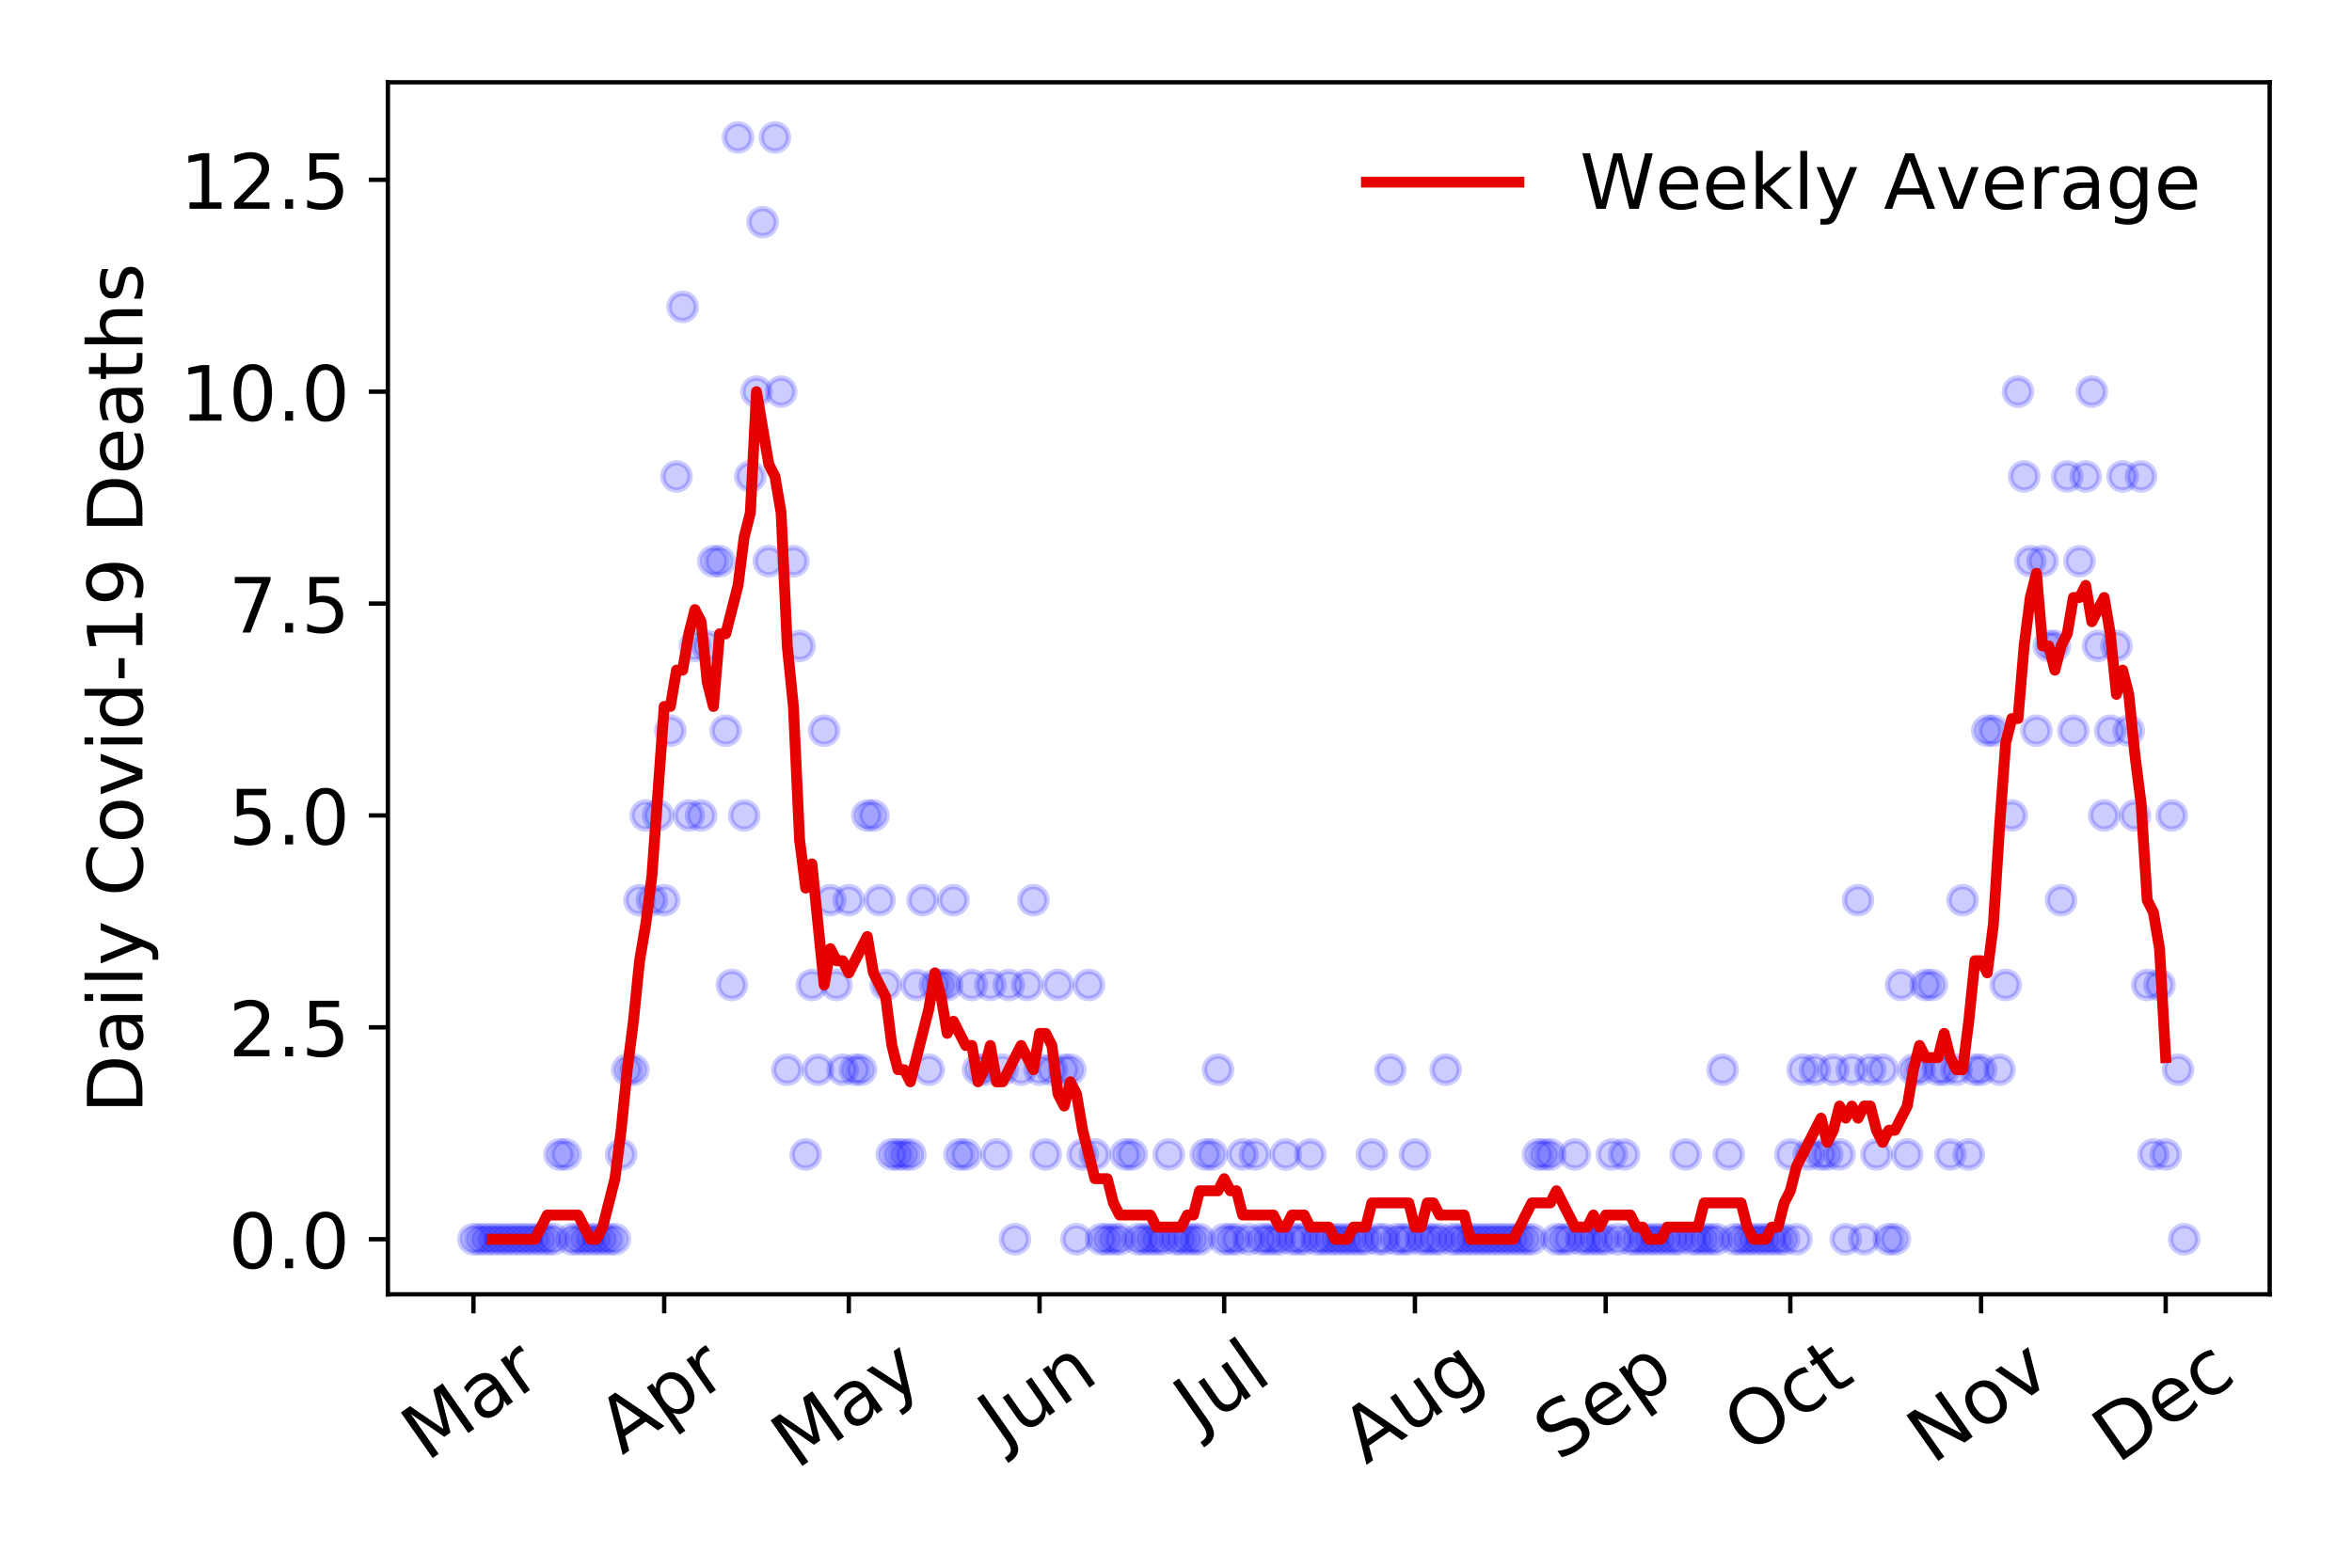 <?xml version="1.0" encoding="utf-8" standalone="no"?>
<!DOCTYPE svg PUBLIC "-//W3C//DTD SVG 1.1//EN"
  "http://www.w3.org/Graphics/SVG/1.1/DTD/svg11.dtd">
<!-- Created with matplotlib (https://matplotlib.org/) -->
<svg height="288pt" version="1.1" viewBox="0 0 432 288" width="432pt" xmlns="http://www.w3.org/2000/svg" xmlns:xlink="http://www.w3.org/1999/xlink">
 <defs>
  <style type="text/css">
*{stroke-linecap:butt;stroke-linejoin:round;}
  </style>
 </defs>
 <g id="figure_1">
  <g id="patch_1">
   <path d="M 0 288 
L 432 288 
L 432 0 
L 0 0 
z
" style="fill:#ffffff;"/>
  </g>
  <g id="axes_1">
   <g id="patch_2">
    <path d="M 71.245 237.778 
L 416.88 237.778 
L 416.88 15.12 
L 71.245 15.12 
z
" style="fill:#ffffff;"/>
   </g>
   <g id="matplotlib.axis_1">
    <g id="xtick_1">
     <g id="line2d_1">
      <defs>
       <path d="M 0 0 
L 0 3.5 
" id="m9fa5e526c0" style="stroke:#000000;stroke-width:0.8;"/>
      </defs>
      <g>
       <use style="stroke:#000000;stroke-width:0.8;" x="86.956" xlink:href="#m9fa5e526c0" y="237.778"/>
      </g>
     </g>
     <g id="text_1">
      <!-- Mar -->
      <defs>
       <path d="M 9.812 72.906 
L 24.516 72.906 
L 43.109 23.297 
L 61.812 72.906 
L 76.516 72.906 
L 76.516 0 
L 66.891 0 
L 66.891 64.016 
L 48.094 14.016 
L 38.188 14.016 
L 19.391 64.016 
L 19.391 0 
L 9.812 0 
z
" id="DejaVuSans-77"/>
       <path d="M 34.281 27.484 
Q 23.391 27.484 19.188 25 
Q 14.984 22.516 14.984 16.5 
Q 14.984 11.719 18.141 8.906 
Q 21.297 6.109 26.703 6.109 
Q 34.188 6.109 38.703 11.406 
Q 43.219 16.703 43.219 25.484 
L 43.219 27.484 
z
M 52.203 31.203 
L 52.203 0 
L 43.219 0 
L 43.219 8.297 
Q 40.141 3.328 35.547 0.953 
Q 30.953 -1.422 24.312 -1.422 
Q 15.922 -1.422 10.953 3.297 
Q 6 8.016 6 15.922 
Q 6 25.141 12.172 29.828 
Q 18.359 34.516 30.609 34.516 
L 43.219 34.516 
L 43.219 35.406 
Q 43.219 41.609 39.141 45 
Q 35.062 48.391 27.688 48.391 
Q 23 48.391 18.547 47.266 
Q 14.109 46.141 10.016 43.891 
L 10.016 52.203 
Q 14.938 54.109 19.578 55.047 
Q 24.219 56 28.609 56 
Q 40.484 56 46.344 49.844 
Q 52.203 43.703 52.203 31.203 
z
" id="DejaVuSans-97"/>
       <path d="M 41.109 46.297 
Q 39.594 47.172 37.812 47.578 
Q 36.031 48 33.891 48 
Q 26.266 48 22.188 43.047 
Q 18.109 38.094 18.109 28.812 
L 18.109 0 
L 9.078 0 
L 9.078 54.688 
L 18.109 54.688 
L 18.109 46.188 
Q 20.953 51.172 25.484 53.578 
Q 30.031 56 36.531 56 
Q 37.453 56 38.578 55.875 
Q 39.703 55.766 41.062 55.516 
z
" id="DejaVuSans-114"/>
      </defs>
      <g transform="translate(78.353 268.643)rotate(-35)scale(0.14 -0.14)">
       <use xlink:href="#DejaVuSans-77"/>
       <use x="86.279" xlink:href="#DejaVuSans-97"/>
       <use x="147.559" xlink:href="#DejaVuSans-114"/>
      </g>
     </g>
    </g>
    <g id="xtick_2">
     <g id="line2d_2">
      <g>
       <use style="stroke:#000000;stroke-width:0.8;" x="121.994" xlink:href="#m9fa5e526c0" y="237.778"/>
      </g>
     </g>
     <g id="text_2">
      <!-- Apr -->
      <defs>
       <path d="M 34.188 63.188 
L 20.797 26.906 
L 47.609 26.906 
z
M 28.609 72.906 
L 39.797 72.906 
L 67.578 0 
L 57.328 0 
L 50.688 18.703 
L 17.828 18.703 
L 11.188 0 
L 0.781 0 
z
" id="DejaVuSans-65"/>
       <path d="M 18.109 8.203 
L 18.109 -20.797 
L 9.078 -20.797 
L 9.078 54.688 
L 18.109 54.688 
L 18.109 46.391 
Q 20.953 51.266 25.266 53.625 
Q 29.594 56 35.594 56 
Q 45.562 56 51.781 48.094 
Q 58.016 40.188 58.016 27.297 
Q 58.016 14.406 51.781 6.484 
Q 45.562 -1.422 35.594 -1.422 
Q 29.594 -1.422 25.266 0.953 
Q 20.953 3.328 18.109 8.203 
z
M 48.688 27.297 
Q 48.688 37.203 44.609 42.844 
Q 40.531 48.484 33.406 48.484 
Q 26.266 48.484 22.188 42.844 
Q 18.109 37.203 18.109 27.297 
Q 18.109 17.391 22.188 11.75 
Q 26.266 6.109 33.406 6.109 
Q 40.531 6.109 44.609 11.75 
Q 48.688 17.391 48.688 27.297 
z
" id="DejaVuSans-112"/>
      </defs>
      <g transform="translate(114.29 267.384)rotate(-35)scale(0.14 -0.14)">
       <use xlink:href="#DejaVuSans-65"/>
       <use x="68.408" xlink:href="#DejaVuSans-112"/>
       <use x="131.885" xlink:href="#DejaVuSans-114"/>
      </g>
     </g>
    </g>
    <g id="xtick_3">
     <g id="line2d_3">
      <g>
       <use style="stroke:#000000;stroke-width:0.8;" x="155.902" xlink:href="#m9fa5e526c0" y="237.778"/>
      </g>
     </g>
     <g id="text_3">
      <!-- May -->
      <defs>
       <path d="M 32.172 -5.078 
Q 28.375 -14.844 24.75 -17.812 
Q 21.141 -20.797 15.094 -20.797 
L 7.906 -20.797 
L 7.906 -13.281 
L 13.188 -13.281 
Q 16.891 -13.281 18.938 -11.516 
Q 21 -9.766 23.484 -3.219 
L 25.094 0.875 
L 2.984 54.688 
L 12.5 54.688 
L 29.594 11.922 
L 46.688 54.688 
L 56.203 54.688 
z
" id="DejaVuSans-121"/>
      </defs>
      <g transform="translate(146.262 270.094)rotate(-35)scale(0.14 -0.14)">
       <use xlink:href="#DejaVuSans-77"/>
       <use x="86.279" xlink:href="#DejaVuSans-97"/>
       <use x="147.559" xlink:href="#DejaVuSans-121"/>
      </g>
     </g>
    </g>
    <g id="xtick_4">
     <g id="line2d_4">
      <g>
       <use style="stroke:#000000;stroke-width:0.8;" x="190.94" xlink:href="#m9fa5e526c0" y="237.778"/>
      </g>
     </g>
     <g id="text_4">
      <!-- Jun -->
      <defs>
       <path d="M 9.812 72.906 
L 19.672 72.906 
L 19.672 5.078 
Q 19.672 -8.109 14.672 -14.062 
Q 9.672 -20.016 -1.422 -20.016 
L -5.172 -20.016 
L -5.172 -11.719 
L -2.094 -11.719 
Q 4.438 -11.719 7.125 -8.047 
Q 9.812 -4.391 9.812 5.078 
z
" id="DejaVuSans-74"/>
       <path d="M 8.5 21.578 
L 8.5 54.688 
L 17.484 54.688 
L 17.484 21.922 
Q 17.484 14.156 20.5 10.266 
Q 23.531 6.391 29.594 6.391 
Q 36.859 6.391 41.078 11.031 
Q 45.312 15.672 45.312 23.688 
L 45.312 54.688 
L 54.297 54.688 
L 54.297 0 
L 45.312 0 
L 45.312 8.406 
Q 42.047 3.422 37.719 1 
Q 33.406 -1.422 27.688 -1.422 
Q 18.266 -1.422 13.375 4.438 
Q 8.5 10.297 8.5 21.578 
z
M 31.109 56 
z
" id="DejaVuSans-117"/>
       <path d="M 54.891 33.016 
L 54.891 0 
L 45.906 0 
L 45.906 32.719 
Q 45.906 40.484 42.875 44.328 
Q 39.844 48.188 33.797 48.188 
Q 26.516 48.188 22.312 43.547 
Q 18.109 38.922 18.109 30.906 
L 18.109 0 
L 9.078 0 
L 9.078 54.688 
L 18.109 54.688 
L 18.109 46.188 
Q 21.344 51.125 25.703 53.562 
Q 30.078 56 35.797 56 
Q 45.219 56 50.047 50.172 
Q 54.891 44.344 54.891 33.016 
z
" id="DejaVuSans-110"/>
      </defs>
      <g transform="translate(184.196 266.039)rotate(-35)scale(0.14 -0.14)">
       <use xlink:href="#DejaVuSans-74"/>
       <use x="29.492" xlink:href="#DejaVuSans-117"/>
       <use x="92.871" xlink:href="#DejaVuSans-110"/>
      </g>
     </g>
    </g>
    <g id="xtick_5">
     <g id="line2d_5">
      <g>
       <use style="stroke:#000000;stroke-width:0.8;" x="224.848" xlink:href="#m9fa5e526c0" y="237.778"/>
      </g>
     </g>
     <g id="text_5">
      <!-- Jul -->
      <defs>
       <path d="M 9.422 75.984 
L 18.406 75.984 
L 18.406 0 
L 9.422 0 
z
" id="DejaVuSans-108"/>
      </defs>
      <g transform="translate(220.145 263.181)rotate(-35)scale(0.14 -0.14)">
       <use xlink:href="#DejaVuSans-74"/>
       <use x="29.492" xlink:href="#DejaVuSans-117"/>
       <use x="92.871" xlink:href="#DejaVuSans-108"/>
      </g>
     </g>
    </g>
    <g id="xtick_6">
     <g id="line2d_6">
      <g>
       <use style="stroke:#000000;stroke-width:0.8;" x="259.886" xlink:href="#m9fa5e526c0" y="237.778"/>
      </g>
     </g>
     <g id="text_6">
      <!-- Aug -->
      <defs>
       <path d="M 45.406 27.984 
Q 45.406 37.75 41.375 43.109 
Q 37.359 48.484 30.078 48.484 
Q 22.859 48.484 18.828 43.109 
Q 14.797 37.75 14.797 27.984 
Q 14.797 18.266 18.828 12.891 
Q 22.859 7.516 30.078 7.516 
Q 37.359 7.516 41.375 12.891 
Q 45.406 18.266 45.406 27.984 
z
M 54.391 6.781 
Q 54.391 -7.172 48.188 -13.984 
Q 42 -20.797 29.203 -20.797 
Q 24.469 -20.797 20.266 -20.094 
Q 16.062 -19.391 12.109 -17.922 
L 12.109 -9.188 
Q 16.062 -11.328 19.922 -12.344 
Q 23.781 -13.375 27.781 -13.375 
Q 36.625 -13.375 41.016 -8.766 
Q 45.406 -4.156 45.406 5.172 
L 45.406 9.625 
Q 42.625 4.781 38.281 2.391 
Q 33.938 0 27.875 0 
Q 17.828 0 11.672 7.656 
Q 5.516 15.328 5.516 27.984 
Q 5.516 40.672 11.672 48.328 
Q 17.828 56 27.875 56 
Q 33.938 56 38.281 53.609 
Q 42.625 51.219 45.406 46.391 
L 45.406 54.688 
L 54.391 54.688 
z
" id="DejaVuSans-103"/>
      </defs>
      <g transform="translate(250.905 269.172)rotate(-35)scale(0.14 -0.14)">
       <use xlink:href="#DejaVuSans-65"/>
       <use x="68.408" xlink:href="#DejaVuSans-117"/>
       <use x="131.787" xlink:href="#DejaVuSans-103"/>
      </g>
     </g>
    </g>
    <g id="xtick_7">
     <g id="line2d_7">
      <g>
       <use style="stroke:#000000;stroke-width:0.8;" x="294.924" xlink:href="#m9fa5e526c0" y="237.778"/>
      </g>
     </g>
     <g id="text_7">
      <!-- Sep -->
      <defs>
       <path d="M 53.516 70.516 
L 53.516 60.891 
Q 47.906 63.578 42.922 64.891 
Q 37.938 66.219 33.297 66.219 
Q 25.25 66.219 20.875 63.094 
Q 16.5 59.969 16.5 54.203 
Q 16.5 49.359 19.406 46.891 
Q 22.312 44.438 30.422 42.922 
L 36.375 41.703 
Q 47.406 39.594 52.656 34.297 
Q 57.906 29 57.906 20.125 
Q 57.906 9.516 50.797 4.047 
Q 43.703 -1.422 29.984 -1.422 
Q 24.812 -1.422 18.969 -0.25 
Q 13.141 0.922 6.891 3.219 
L 6.891 13.375 
Q 12.891 10.016 18.656 8.297 
Q 24.422 6.594 29.984 6.594 
Q 38.422 6.594 43.016 9.906 
Q 47.609 13.234 47.609 19.391 
Q 47.609 24.75 44.312 27.781 
Q 41.016 30.812 33.5 32.328 
L 27.484 33.5 
Q 16.453 35.688 11.516 40.375 
Q 6.594 45.062 6.594 53.422 
Q 6.594 63.094 13.406 68.656 
Q 20.219 74.219 32.172 74.219 
Q 37.312 74.219 42.625 73.281 
Q 47.953 72.359 53.516 70.516 
z
" id="DejaVuSans-83"/>
       <path d="M 56.203 29.594 
L 56.203 25.203 
L 14.891 25.203 
Q 15.484 15.922 20.484 11.062 
Q 25.484 6.203 34.422 6.203 
Q 39.594 6.203 44.453 7.469 
Q 49.312 8.734 54.109 11.281 
L 54.109 2.781 
Q 49.266 0.734 44.188 -0.344 
Q 39.109 -1.422 33.891 -1.422 
Q 20.797 -1.422 13.156 6.188 
Q 5.516 13.812 5.516 26.812 
Q 5.516 40.234 12.766 48.109 
Q 20.016 56 32.328 56 
Q 43.359 56 49.781 48.891 
Q 56.203 41.797 56.203 29.594 
z
M 47.219 32.234 
Q 47.125 39.594 43.094 43.984 
Q 39.062 48.391 32.422 48.391 
Q 24.906 48.391 20.391 44.141 
Q 15.875 39.891 15.188 32.172 
z
" id="DejaVuSans-101"/>
      </defs>
      <g transform="translate(286.332 268.629)rotate(-35)scale(0.14 -0.14)">
       <use xlink:href="#DejaVuSans-83"/>
       <use x="63.477" xlink:href="#DejaVuSans-101"/>
       <use x="125" xlink:href="#DejaVuSans-112"/>
      </g>
     </g>
    </g>
    <g id="xtick_8">
     <g id="line2d_8">
      <g>
       <use style="stroke:#000000;stroke-width:0.8;" x="328.832" xlink:href="#m9fa5e526c0" y="237.778"/>
      </g>
     </g>
     <g id="text_8">
      <!-- Oct -->
      <defs>
       <path d="M 39.406 66.219 
Q 28.656 66.219 22.328 58.203 
Q 16.016 50.203 16.016 36.375 
Q 16.016 22.609 22.328 14.594 
Q 28.656 6.594 39.406 6.594 
Q 50.141 6.594 56.422 14.594 
Q 62.703 22.609 62.703 36.375 
Q 62.703 50.203 56.422 58.203 
Q 50.141 66.219 39.406 66.219 
z
M 39.406 74.219 
Q 54.734 74.219 63.906 63.938 
Q 73.094 53.656 73.094 36.375 
Q 73.094 19.141 63.906 8.859 
Q 54.734 -1.422 39.406 -1.422 
Q 24.031 -1.422 14.812 8.828 
Q 5.609 19.094 5.609 36.375 
Q 5.609 53.656 14.812 63.938 
Q 24.031 74.219 39.406 74.219 
z
" id="DejaVuSans-79"/>
       <path d="M 48.781 52.594 
L 48.781 44.188 
Q 44.969 46.297 41.141 47.344 
Q 37.312 48.391 33.406 48.391 
Q 24.656 48.391 19.812 42.844 
Q 14.984 37.312 14.984 27.297 
Q 14.984 17.281 19.812 11.734 
Q 24.656 6.203 33.406 6.203 
Q 37.312 6.203 41.141 7.25 
Q 44.969 8.297 48.781 10.406 
L 48.781 2.094 
Q 45.016 0.344 40.984 -0.531 
Q 36.969 -1.422 32.422 -1.422 
Q 20.062 -1.422 12.781 6.344 
Q 5.516 14.109 5.516 27.297 
Q 5.516 40.672 12.859 48.328 
Q 20.219 56 33.016 56 
Q 37.156 56 41.109 55.141 
Q 45.062 54.297 48.781 52.594 
z
" id="DejaVuSans-99"/>
       <path d="M 18.312 70.219 
L 18.312 54.688 
L 36.812 54.688 
L 36.812 47.703 
L 18.312 47.703 
L 18.312 18.016 
Q 18.312 11.328 20.141 9.422 
Q 21.969 7.516 27.594 7.516 
L 36.812 7.516 
L 36.812 0 
L 27.594 0 
Q 17.188 0 13.234 3.875 
Q 9.281 7.766 9.281 18.016 
L 9.281 47.703 
L 2.688 47.703 
L 2.688 54.688 
L 9.281 54.688 
L 9.281 70.219 
z
" id="DejaVuSans-116"/>
      </defs>
      <g transform="translate(321.134 267.377)rotate(-35)scale(0.14 -0.14)">
       <use xlink:href="#DejaVuSans-79"/>
       <use x="78.711" xlink:href="#DejaVuSans-99"/>
       <use x="133.691" xlink:href="#DejaVuSans-116"/>
      </g>
     </g>
    </g>
    <g id="xtick_9">
     <g id="line2d_9">
      <g>
       <use style="stroke:#000000;stroke-width:0.8;" x="363.871" xlink:href="#m9fa5e526c0" y="237.778"/>
      </g>
     </g>
     <g id="text_9">
      <!-- Nov -->
      <defs>
       <path d="M 9.812 72.906 
L 23.094 72.906 
L 55.422 11.922 
L 55.422 72.906 
L 64.984 72.906 
L 64.984 0 
L 51.703 0 
L 19.391 60.984 
L 19.391 0 
L 9.812 0 
z
" id="DejaVuSans-78"/>
       <path d="M 30.609 48.391 
Q 23.391 48.391 19.188 42.75 
Q 14.984 37.109 14.984 27.297 
Q 14.984 17.484 19.156 11.844 
Q 23.344 6.203 30.609 6.203 
Q 37.797 6.203 41.984 11.859 
Q 46.188 17.531 46.188 27.297 
Q 46.188 37.016 41.984 42.703 
Q 37.797 48.391 30.609 48.391 
z
M 30.609 56 
Q 42.328 56 49.016 48.375 
Q 55.719 40.766 55.719 27.297 
Q 55.719 13.875 49.016 6.219 
Q 42.328 -1.422 30.609 -1.422 
Q 18.844 -1.422 12.172 6.219 
Q 5.516 13.875 5.516 27.297 
Q 5.516 40.766 12.172 48.375 
Q 18.844 56 30.609 56 
z
" id="DejaVuSans-111"/>
       <path d="M 2.984 54.688 
L 12.5 54.688 
L 29.594 8.797 
L 46.688 54.688 
L 56.203 54.688 
L 35.688 0 
L 23.484 0 
z
" id="DejaVuSans-118"/>
      </defs>
      <g transform="translate(354.894 269.166)rotate(-35)scale(0.14 -0.14)">
       <use xlink:href="#DejaVuSans-78"/>
       <use x="74.805" xlink:href="#DejaVuSans-111"/>
       <use x="135.986" xlink:href="#DejaVuSans-118"/>
      </g>
     </g>
    </g>
    <g id="xtick_10">
     <g id="line2d_10">
      <g>
       <use style="stroke:#000000;stroke-width:0.8;" x="397.779" xlink:href="#m9fa5e526c0" y="237.778"/>
      </g>
     </g>
     <g id="text_10">
      <!-- Dec -->
      <defs>
       <path d="M 19.672 64.797 
L 19.672 8.109 
L 31.594 8.109 
Q 46.688 8.109 53.688 14.938 
Q 60.688 21.781 60.688 36.531 
Q 60.688 51.172 53.688 57.984 
Q 46.688 64.797 31.594 64.797 
z
M 9.812 72.906 
L 30.078 72.906 
Q 51.266 72.906 61.172 64.094 
Q 71.094 55.281 71.094 36.531 
Q 71.094 17.672 61.125 8.828 
Q 51.172 0 30.078 0 
L 9.812 0 
z
" id="DejaVuSans-68"/>
      </defs>
      <g transform="translate(388.898 269.032)rotate(-35)scale(0.14 -0.14)">
       <use xlink:href="#DejaVuSans-68"/>
       <use x="77.002" xlink:href="#DejaVuSans-101"/>
       <use x="138.525" xlink:href="#DejaVuSans-99"/>
      </g>
     </g>
    </g>
   </g>
   <g id="matplotlib.axis_2">
    <g id="ytick_1">
     <g id="line2d_11">
      <defs>
       <path d="M 0 0 
L -3.5 0 
" id="m7fa70c3639" style="stroke:#000000;stroke-width:0.8;"/>
      </defs>
      <g>
       <use style="stroke:#000000;stroke-width:0.8;" x="71.245" xlink:href="#m7fa70c3639" y="227.657"/>
      </g>
     </g>
     <g id="text_11">
      <!-- 0.0 -->
      <defs>
       <path d="M 31.781 66.406 
Q 24.172 66.406 20.328 58.906 
Q 16.5 51.422 16.5 36.375 
Q 16.5 21.391 20.328 13.891 
Q 24.172 6.391 31.781 6.391 
Q 39.453 6.391 43.281 13.891 
Q 47.125 21.391 47.125 36.375 
Q 47.125 51.422 43.281 58.906 
Q 39.453 66.406 31.781 66.406 
z
M 31.781 74.219 
Q 44.047 74.219 50.516 64.516 
Q 56.984 54.828 56.984 36.375 
Q 56.984 17.969 50.516 8.266 
Q 44.047 -1.422 31.781 -1.422 
Q 19.531 -1.422 13.062 8.266 
Q 6.594 17.969 6.594 36.375 
Q 6.594 54.828 13.062 64.516 
Q 19.531 74.219 31.781 74.219 
z
" id="DejaVuSans-48"/>
       <path d="M 10.688 12.406 
L 21 12.406 
L 21 0 
L 10.688 0 
z
" id="DejaVuSans-46"/>
      </defs>
      <g transform="translate(41.981 232.976)scale(0.14 -0.14)">
       <use xlink:href="#DejaVuSans-48"/>
       <use x="63.623" xlink:href="#DejaVuSans-46"/>
       <use x="95.41" xlink:href="#DejaVuSans-48"/>
      </g>
     </g>
    </g>
    <g id="ytick_2">
     <g id="line2d_12">
      <g>
       <use style="stroke:#000000;stroke-width:0.8;" x="71.245" xlink:href="#m7fa70c3639" y="188.731"/>
      </g>
     </g>
     <g id="text_12">
      <!-- 2.5 -->
      <defs>
       <path d="M 19.188 8.297 
L 53.609 8.297 
L 53.609 0 
L 7.328 0 
L 7.328 8.297 
Q 12.938 14.109 22.625 23.891 
Q 32.328 33.688 34.812 36.531 
Q 39.547 41.844 41.422 45.531 
Q 43.312 49.219 43.312 52.781 
Q 43.312 58.594 39.234 62.25 
Q 35.156 65.922 28.609 65.922 
Q 23.969 65.922 18.812 64.312 
Q 13.672 62.703 7.812 59.422 
L 7.812 69.391 
Q 13.766 71.781 18.938 73 
Q 24.125 74.219 28.422 74.219 
Q 39.75 74.219 46.484 68.547 
Q 53.219 62.891 53.219 53.422 
Q 53.219 48.922 51.531 44.891 
Q 49.859 40.875 45.406 35.406 
Q 44.188 33.984 37.641 27.219 
Q 31.109 20.453 19.188 8.297 
z
" id="DejaVuSans-50"/>
       <path d="M 10.797 72.906 
L 49.516 72.906 
L 49.516 64.594 
L 19.828 64.594 
L 19.828 46.734 
Q 21.969 47.469 24.109 47.828 
Q 26.266 48.188 28.422 48.188 
Q 40.625 48.188 47.75 41.5 
Q 54.891 34.812 54.891 23.391 
Q 54.891 11.625 47.562 5.094 
Q 40.234 -1.422 26.906 -1.422 
Q 22.312 -1.422 17.547 -0.641 
Q 12.797 0.141 7.719 1.703 
L 7.719 11.625 
Q 12.109 9.234 16.797 8.062 
Q 21.484 6.891 26.703 6.891 
Q 35.156 6.891 40.078 11.328 
Q 45.016 15.766 45.016 23.391 
Q 45.016 31 40.078 35.438 
Q 35.156 39.891 26.703 39.891 
Q 22.75 39.891 18.812 39.016 
Q 14.891 38.141 10.797 36.281 
z
" id="DejaVuSans-53"/>
      </defs>
      <g transform="translate(41.981 194.05)scale(0.14 -0.14)">
       <use xlink:href="#DejaVuSans-50"/>
       <use x="63.623" xlink:href="#DejaVuSans-46"/>
       <use x="95.41" xlink:href="#DejaVuSans-53"/>
      </g>
     </g>
    </g>
    <g id="ytick_3">
     <g id="line2d_13">
      <g>
       <use style="stroke:#000000;stroke-width:0.8;" x="71.245" xlink:href="#m7fa70c3639" y="149.805"/>
      </g>
     </g>
     <g id="text_13">
      <!-- 5.0 -->
      <g transform="translate(41.981 155.124)scale(0.14 -0.14)">
       <use xlink:href="#DejaVuSans-53"/>
       <use x="63.623" xlink:href="#DejaVuSans-46"/>
       <use x="95.41" xlink:href="#DejaVuSans-48"/>
      </g>
     </g>
    </g>
    <g id="ytick_4">
     <g id="line2d_14">
      <g>
       <use style="stroke:#000000;stroke-width:0.8;" x="71.245" xlink:href="#m7fa70c3639" y="110.879"/>
      </g>
     </g>
     <g id="text_14">
      <!-- 7.5 -->
      <defs>
       <path d="M 8.203 72.906 
L 55.078 72.906 
L 55.078 68.703 
L 28.609 0 
L 18.312 0 
L 43.219 64.594 
L 8.203 64.594 
z
" id="DejaVuSans-55"/>
      </defs>
      <g transform="translate(41.981 116.197)scale(0.14 -0.14)">
       <use xlink:href="#DejaVuSans-55"/>
       <use x="63.623" xlink:href="#DejaVuSans-46"/>
       <use x="95.41" xlink:href="#DejaVuSans-53"/>
      </g>
     </g>
    </g>
    <g id="ytick_5">
     <g id="line2d_15">
      <g>
       <use style="stroke:#000000;stroke-width:0.8;" x="71.245" xlink:href="#m7fa70c3639" y="71.952"/>
      </g>
     </g>
     <g id="text_15">
      <!-- 10.0 -->
      <defs>
       <path d="M 12.406 8.297 
L 28.516 8.297 
L 28.516 63.922 
L 10.984 60.406 
L 10.984 69.391 
L 28.422 72.906 
L 38.281 72.906 
L 38.281 8.297 
L 54.391 8.297 
L 54.391 0 
L 12.406 0 
z
" id="DejaVuSans-49"/>
      </defs>
      <g transform="translate(33.073 77.271)scale(0.14 -0.14)">
       <use xlink:href="#DejaVuSans-49"/>
       <use x="63.623" xlink:href="#DejaVuSans-48"/>
       <use x="127.246" xlink:href="#DejaVuSans-46"/>
       <use x="159.033" xlink:href="#DejaVuSans-48"/>
      </g>
     </g>
    </g>
    <g id="ytick_6">
     <g id="line2d_16">
      <g>
       <use style="stroke:#000000;stroke-width:0.8;" x="71.245" xlink:href="#m7fa70c3639" y="33.026"/>
      </g>
     </g>
     <g id="text_16">
      <!-- 12.5 -->
      <g transform="translate(33.073 38.345)scale(0.14 -0.14)">
       <use xlink:href="#DejaVuSans-49"/>
       <use x="63.623" xlink:href="#DejaVuSans-50"/>
       <use x="127.246" xlink:href="#DejaVuSans-46"/>
       <use x="159.033" xlink:href="#DejaVuSans-53"/>
      </g>
     </g>
    </g>
    <g id="text_17">
     <!-- Daily Covid-19 Deaths -->
     <defs>
      <path d="M 9.422 54.688 
L 18.406 54.688 
L 18.406 0 
L 9.422 0 
z
M 9.422 75.984 
L 18.406 75.984 
L 18.406 64.594 
L 9.422 64.594 
z
" id="DejaVuSans-105"/>
      <path id="DejaVuSans-32"/>
      <path d="M 64.406 67.281 
L 64.406 56.891 
Q 59.422 61.531 53.781 63.812 
Q 48.141 66.109 41.797 66.109 
Q 29.297 66.109 22.656 58.469 
Q 16.016 50.828 16.016 36.375 
Q 16.016 21.969 22.656 14.328 
Q 29.297 6.688 41.797 6.688 
Q 48.141 6.688 53.781 8.984 
Q 59.422 11.281 64.406 15.922 
L 64.406 5.609 
Q 59.234 2.094 53.438 0.328 
Q 47.656 -1.422 41.219 -1.422 
Q 24.656 -1.422 15.125 8.703 
Q 5.609 18.844 5.609 36.375 
Q 5.609 53.953 15.125 64.078 
Q 24.656 74.219 41.219 74.219 
Q 47.75 74.219 53.531 72.484 
Q 59.328 70.75 64.406 67.281 
z
" id="DejaVuSans-67"/>
      <path d="M 45.406 46.391 
L 45.406 75.984 
L 54.391 75.984 
L 54.391 0 
L 45.406 0 
L 45.406 8.203 
Q 42.578 3.328 38.25 0.953 
Q 33.938 -1.422 27.875 -1.422 
Q 17.969 -1.422 11.734 6.484 
Q 5.516 14.406 5.516 27.297 
Q 5.516 40.188 11.734 48.094 
Q 17.969 56 27.875 56 
Q 33.938 56 38.25 53.625 
Q 42.578 51.266 45.406 46.391 
z
M 14.797 27.297 
Q 14.797 17.391 18.875 11.75 
Q 22.953 6.109 30.078 6.109 
Q 37.203 6.109 41.297 11.75 
Q 45.406 17.391 45.406 27.297 
Q 45.406 37.203 41.297 42.844 
Q 37.203 48.484 30.078 48.484 
Q 22.953 48.484 18.875 42.844 
Q 14.797 37.203 14.797 27.297 
z
" id="DejaVuSans-100"/>
      <path d="M 4.891 31.391 
L 31.203 31.391 
L 31.203 23.391 
L 4.891 23.391 
z
" id="DejaVuSans-45"/>
      <path d="M 10.984 1.516 
L 10.984 10.5 
Q 14.703 8.734 18.5 7.812 
Q 22.312 6.891 25.984 6.891 
Q 35.75 6.891 40.891 13.453 
Q 46.047 20.016 46.781 33.406 
Q 43.953 29.203 39.594 26.953 
Q 35.25 24.703 29.984 24.703 
Q 19.047 24.703 12.672 31.312 
Q 6.297 37.938 6.297 49.422 
Q 6.297 60.641 12.938 67.422 
Q 19.578 74.219 30.609 74.219 
Q 43.266 74.219 49.922 64.516 
Q 56.594 54.828 56.594 36.375 
Q 56.594 19.141 48.406 8.859 
Q 40.234 -1.422 26.422 -1.422 
Q 22.703 -1.422 18.891 -0.688 
Q 15.094 0.047 10.984 1.516 
z
M 30.609 32.422 
Q 37.25 32.422 41.125 36.953 
Q 45.016 41.5 45.016 49.422 
Q 45.016 57.281 41.125 61.844 
Q 37.25 66.406 30.609 66.406 
Q 23.969 66.406 20.094 61.844 
Q 16.219 57.281 16.219 49.422 
Q 16.219 41.5 20.094 36.953 
Q 23.969 32.422 30.609 32.422 
z
" id="DejaVuSans-57"/>
      <path d="M 54.891 33.016 
L 54.891 0 
L 45.906 0 
L 45.906 32.719 
Q 45.906 40.484 42.875 44.328 
Q 39.844 48.188 33.797 48.188 
Q 26.516 48.188 22.312 43.547 
Q 18.109 38.922 18.109 30.906 
L 18.109 0 
L 9.078 0 
L 9.078 75.984 
L 18.109 75.984 
L 18.109 46.188 
Q 21.344 51.125 25.703 53.562 
Q 30.078 56 35.797 56 
Q 45.219 56 50.047 50.172 
Q 54.891 44.344 54.891 33.016 
z
" id="DejaVuSans-104"/>
      <path d="M 44.281 53.078 
L 44.281 44.578 
Q 40.484 46.531 36.375 47.5 
Q 32.281 48.484 27.875 48.484 
Q 21.188 48.484 17.844 46.438 
Q 14.5 44.391 14.5 40.281 
Q 14.5 37.156 16.891 35.375 
Q 19.281 33.594 26.516 31.984 
L 29.594 31.297 
Q 39.156 29.25 43.188 25.516 
Q 47.219 21.781 47.219 15.094 
Q 47.219 7.469 41.188 3.016 
Q 35.156 -1.422 24.609 -1.422 
Q 20.219 -1.422 15.453 -0.562 
Q 10.688 0.297 5.422 2 
L 5.422 11.281 
Q 10.406 8.688 15.234 7.391 
Q 20.062 6.109 24.812 6.109 
Q 31.156 6.109 34.562 8.281 
Q 37.984 10.453 37.984 14.406 
Q 37.984 18.062 35.516 20.016 
Q 33.062 21.969 24.703 23.781 
L 21.578 24.516 
Q 13.234 26.266 9.516 29.906 
Q 5.812 33.547 5.812 39.891 
Q 5.812 47.609 11.281 51.797 
Q 16.75 56 26.812 56 
Q 31.781 56 36.172 55.266 
Q 40.578 54.547 44.281 53.078 
z
" id="DejaVuSans-115"/>
     </defs>
     <g transform="translate(26.162 204.56)rotate(-90)scale(0.14 -0.14)">
      <use xlink:href="#DejaVuSans-68"/>
      <use x="77.002" xlink:href="#DejaVuSans-97"/>
      <use x="138.281" xlink:href="#DejaVuSans-105"/>
      <use x="166.064" xlink:href="#DejaVuSans-108"/>
      <use x="193.848" xlink:href="#DejaVuSans-121"/>
      <use x="253.027" xlink:href="#DejaVuSans-32"/>
      <use x="284.814" xlink:href="#DejaVuSans-67"/>
      <use x="354.639" xlink:href="#DejaVuSans-111"/>
      <use x="415.82" xlink:href="#DejaVuSans-118"/>
      <use x="475" xlink:href="#DejaVuSans-105"/>
      <use x="502.783" xlink:href="#DejaVuSans-100"/>
      <use x="566.26" xlink:href="#DejaVuSans-45"/>
      <use x="602.344" xlink:href="#DejaVuSans-49"/>
      <use x="665.967" xlink:href="#DejaVuSans-57"/>
      <use x="729.59" xlink:href="#DejaVuSans-32"/>
      <use x="761.377" xlink:href="#DejaVuSans-68"/>
      <use x="838.379" xlink:href="#DejaVuSans-101"/>
      <use x="899.902" xlink:href="#DejaVuSans-97"/>
      <use x="961.182" xlink:href="#DejaVuSans-116"/>
      <use x="1000.391" xlink:href="#DejaVuSans-104"/>
      <use x="1063.77" xlink:href="#DejaVuSans-115"/>
     </g>
    </g>
   </g>
   <g id="line2d_17">
    <defs>
     <path d="M 0 2.5 
C 0.663 2.5 1.299 2.237 1.768 1.768 
C 2.237 1.299 2.5 0.663 2.5 0 
C 2.5 -0.663 2.237 -1.299 1.768 -1.768 
C 1.299 -2.237 0.663 -2.5 0 -2.5 
C -0.663 -2.5 -1.299 -2.237 -1.768 -1.768 
C -2.237 -1.299 -2.5 -0.663 -2.5 0 
C -2.5 0.663 -2.237 1.299 -1.768 1.768 
C -1.299 2.237 -0.663 2.5 0 2.5 
z
" id="m0c4669d9ee" style="stroke:#0000ff;stroke-opacity:0.2;"/>
    </defs>
    <g clip-path="url(#p027f61d1f1)">
     <use style="fill:#0000ff;fill-opacity:0.2;stroke:#0000ff;stroke-opacity:0.2;" x="86.956" xlink:href="#m0c4669d9ee" y="227.657"/>
     <use style="fill:#0000ff;fill-opacity:0.2;stroke:#0000ff;stroke-opacity:0.2;" x="88.086" xlink:href="#m0c4669d9ee" y="227.657"/>
     <use style="fill:#0000ff;fill-opacity:0.2;stroke:#0000ff;stroke-opacity:0.2;" x="89.216" xlink:href="#m0c4669d9ee" y="227.657"/>
     <use style="fill:#0000ff;fill-opacity:0.2;stroke:#0000ff;stroke-opacity:0.2;" x="90.346" xlink:href="#m0c4669d9ee" y="227.657"/>
     <use style="fill:#0000ff;fill-opacity:0.2;stroke:#0000ff;stroke-opacity:0.2;" x="91.477" xlink:href="#m0c4669d9ee" y="227.657"/>
     <use style="fill:#0000ff;fill-opacity:0.2;stroke:#0000ff;stroke-opacity:0.2;" x="92.607" xlink:href="#m0c4669d9ee" y="227.657"/>
     <use style="fill:#0000ff;fill-opacity:0.2;stroke:#0000ff;stroke-opacity:0.2;" x="93.737" xlink:href="#m0c4669d9ee" y="227.657"/>
     <use style="fill:#0000ff;fill-opacity:0.2;stroke:#0000ff;stroke-opacity:0.2;" x="94.868" xlink:href="#m0c4669d9ee" y="227.657"/>
     <use style="fill:#0000ff;fill-opacity:0.2;stroke:#0000ff;stroke-opacity:0.2;" x="95.998" xlink:href="#m0c4669d9ee" y="227.657"/>
     <use style="fill:#0000ff;fill-opacity:0.2;stroke:#0000ff;stroke-opacity:0.2;" x="97.128" xlink:href="#m0c4669d9ee" y="227.657"/>
     <use style="fill:#0000ff;fill-opacity:0.2;stroke:#0000ff;stroke-opacity:0.2;" x="98.258" xlink:href="#m0c4669d9ee" y="227.657"/>
     <use style="fill:#0000ff;fill-opacity:0.2;stroke:#0000ff;stroke-opacity:0.2;" x="99.389" xlink:href="#m0c4669d9ee" y="227.657"/>
     <use style="fill:#0000ff;fill-opacity:0.2;stroke:#0000ff;stroke-opacity:0.2;" x="100.519" xlink:href="#m0c4669d9ee" y="227.657"/>
     <use style="fill:#0000ff;fill-opacity:0.2;stroke:#0000ff;stroke-opacity:0.2;" x="101.649" xlink:href="#m0c4669d9ee" y="227.657"/>
     <use style="fill:#0000ff;fill-opacity:0.2;stroke:#0000ff;stroke-opacity:0.2;" x="102.779" xlink:href="#m0c4669d9ee" y="212.087"/>
     <use style="fill:#0000ff;fill-opacity:0.2;stroke:#0000ff;stroke-opacity:0.2;" x="103.91" xlink:href="#m0c4669d9ee" y="212.087"/>
     <use style="fill:#0000ff;fill-opacity:0.2;stroke:#0000ff;stroke-opacity:0.2;" x="105.04" xlink:href="#m0c4669d9ee" y="227.657"/>
     <use style="fill:#0000ff;fill-opacity:0.2;stroke:#0000ff;stroke-opacity:0.2;" x="106.17" xlink:href="#m0c4669d9ee" y="227.657"/>
     <use style="fill:#0000ff;fill-opacity:0.2;stroke:#0000ff;stroke-opacity:0.2;" x="107.3" xlink:href="#m0c4669d9ee" y="227.657"/>
     <use style="fill:#0000ff;fill-opacity:0.2;stroke:#0000ff;stroke-opacity:0.2;" x="108.431" xlink:href="#m0c4669d9ee" y="227.657"/>
     <use style="fill:#0000ff;fill-opacity:0.2;stroke:#0000ff;stroke-opacity:0.2;" x="109.561" xlink:href="#m0c4669d9ee" y="227.657"/>
     <use style="fill:#0000ff;fill-opacity:0.2;stroke:#0000ff;stroke-opacity:0.2;" x="110.691" xlink:href="#m0c4669d9ee" y="227.657"/>
     <use style="fill:#0000ff;fill-opacity:0.2;stroke:#0000ff;stroke-opacity:0.2;" x="111.822" xlink:href="#m0c4669d9ee" y="227.657"/>
     <use style="fill:#0000ff;fill-opacity:0.2;stroke:#0000ff;stroke-opacity:0.2;" x="112.952" xlink:href="#m0c4669d9ee" y="227.657"/>
     <use style="fill:#0000ff;fill-opacity:0.2;stroke:#0000ff;stroke-opacity:0.2;" x="114.082" xlink:href="#m0c4669d9ee" y="212.087"/>
     <use style="fill:#0000ff;fill-opacity:0.2;stroke:#0000ff;stroke-opacity:0.2;" x="115.212" xlink:href="#m0c4669d9ee" y="196.516"/>
     <use style="fill:#0000ff;fill-opacity:0.2;stroke:#0000ff;stroke-opacity:0.2;" x="116.343" xlink:href="#m0c4669d9ee" y="196.516"/>
     <use style="fill:#0000ff;fill-opacity:0.2;stroke:#0000ff;stroke-opacity:0.2;" x="117.473" xlink:href="#m0c4669d9ee" y="165.375"/>
     <use style="fill:#0000ff;fill-opacity:0.2;stroke:#0000ff;stroke-opacity:0.2;" x="118.603" xlink:href="#m0c4669d9ee" y="149.805"/>
     <use style="fill:#0000ff;fill-opacity:0.2;stroke:#0000ff;stroke-opacity:0.2;" x="119.733" xlink:href="#m0c4669d9ee" y="165.375"/>
     <use style="fill:#0000ff;fill-opacity:0.2;stroke:#0000ff;stroke-opacity:0.2;" x="120.864" xlink:href="#m0c4669d9ee" y="149.805"/>
     <use style="fill:#0000ff;fill-opacity:0.2;stroke:#0000ff;stroke-opacity:0.2;" x="121.994" xlink:href="#m0c4669d9ee" y="165.375"/>
     <use style="fill:#0000ff;fill-opacity:0.2;stroke:#0000ff;stroke-opacity:0.2;" x="123.124" xlink:href="#m0c4669d9ee" y="134.234"/>
     <use style="fill:#0000ff;fill-opacity:0.2;stroke:#0000ff;stroke-opacity:0.2;" x="124.254" xlink:href="#m0c4669d9ee" y="87.523"/>
     <use style="fill:#0000ff;fill-opacity:0.2;stroke:#0000ff;stroke-opacity:0.2;" x="125.385" xlink:href="#m0c4669d9ee" y="56.382"/>
     <use style="fill:#0000ff;fill-opacity:0.2;stroke:#0000ff;stroke-opacity:0.2;" x="126.515" xlink:href="#m0c4669d9ee" y="149.805"/>
     <use style="fill:#0000ff;fill-opacity:0.2;stroke:#0000ff;stroke-opacity:0.2;" x="127.645" xlink:href="#m0c4669d9ee" y="118.664"/>
     <use style="fill:#0000ff;fill-opacity:0.2;stroke:#0000ff;stroke-opacity:0.2;" x="128.775" xlink:href="#m0c4669d9ee" y="149.805"/>
     <use style="fill:#0000ff;fill-opacity:0.2;stroke:#0000ff;stroke-opacity:0.2;" x="129.906" xlink:href="#m0c4669d9ee" y="118.664"/>
     <use style="fill:#0000ff;fill-opacity:0.2;stroke:#0000ff;stroke-opacity:0.2;" x="131.036" xlink:href="#m0c4669d9ee" y="103.093"/>
     <use style="fill:#0000ff;fill-opacity:0.2;stroke:#0000ff;stroke-opacity:0.2;" x="132.166" xlink:href="#m0c4669d9ee" y="103.093"/>
     <use style="fill:#0000ff;fill-opacity:0.2;stroke:#0000ff;stroke-opacity:0.2;" x="133.297" xlink:href="#m0c4669d9ee" y="134.234"/>
     <use style="fill:#0000ff;fill-opacity:0.2;stroke:#0000ff;stroke-opacity:0.2;" x="134.427" xlink:href="#m0c4669d9ee" y="180.946"/>
     <use style="fill:#0000ff;fill-opacity:0.2;stroke:#0000ff;stroke-opacity:0.2;" x="135.557" xlink:href="#m0c4669d9ee" y="25.241"/>
     <use style="fill:#0000ff;fill-opacity:0.2;stroke:#0000ff;stroke-opacity:0.2;" x="136.687" xlink:href="#m0c4669d9ee" y="149.805"/>
     <use style="fill:#0000ff;fill-opacity:0.2;stroke:#0000ff;stroke-opacity:0.2;" x="137.818" xlink:href="#m0c4669d9ee" y="87.523"/>
     <use style="fill:#0000ff;fill-opacity:0.2;stroke:#0000ff;stroke-opacity:0.2;" x="138.948" xlink:href="#m0c4669d9ee" y="71.952"/>
     <use style="fill:#0000ff;fill-opacity:0.2;stroke:#0000ff;stroke-opacity:0.2;" x="140.078" xlink:href="#m0c4669d9ee" y="40.811"/>
     <use style="fill:#0000ff;fill-opacity:0.2;stroke:#0000ff;stroke-opacity:0.2;" x="141.208" xlink:href="#m0c4669d9ee" y="103.093"/>
     <use style="fill:#0000ff;fill-opacity:0.2;stroke:#0000ff;stroke-opacity:0.2;" x="142.339" xlink:href="#m0c4669d9ee" y="25.241"/>
     <use style="fill:#0000ff;fill-opacity:0.2;stroke:#0000ff;stroke-opacity:0.2;" x="143.469" xlink:href="#m0c4669d9ee" y="71.952"/>
     <use style="fill:#0000ff;fill-opacity:0.2;stroke:#0000ff;stroke-opacity:0.2;" x="144.599" xlink:href="#m0c4669d9ee" y="196.516"/>
     <use style="fill:#0000ff;fill-opacity:0.2;stroke:#0000ff;stroke-opacity:0.2;" x="145.729" xlink:href="#m0c4669d9ee" y="103.093"/>
     <use style="fill:#0000ff;fill-opacity:0.2;stroke:#0000ff;stroke-opacity:0.2;" x="146.86" xlink:href="#m0c4669d9ee" y="118.664"/>
     <use style="fill:#0000ff;fill-opacity:0.2;stroke:#0000ff;stroke-opacity:0.2;" x="147.99" xlink:href="#m0c4669d9ee" y="212.087"/>
     <use style="fill:#0000ff;fill-opacity:0.2;stroke:#0000ff;stroke-opacity:0.2;" x="149.12" xlink:href="#m0c4669d9ee" y="180.946"/>
     <use style="fill:#0000ff;fill-opacity:0.2;stroke:#0000ff;stroke-opacity:0.2;" x="150.251" xlink:href="#m0c4669d9ee" y="196.516"/>
     <use style="fill:#0000ff;fill-opacity:0.2;stroke:#0000ff;stroke-opacity:0.2;" x="151.381" xlink:href="#m0c4669d9ee" y="134.234"/>
     <use style="fill:#0000ff;fill-opacity:0.2;stroke:#0000ff;stroke-opacity:0.2;" x="152.511" xlink:href="#m0c4669d9ee" y="165.375"/>
     <use style="fill:#0000ff;fill-opacity:0.2;stroke:#0000ff;stroke-opacity:0.2;" x="153.641" xlink:href="#m0c4669d9ee" y="180.946"/>
     <use style="fill:#0000ff;fill-opacity:0.2;stroke:#0000ff;stroke-opacity:0.2;" x="154.772" xlink:href="#m0c4669d9ee" y="196.516"/>
     <use style="fill:#0000ff;fill-opacity:0.2;stroke:#0000ff;stroke-opacity:0.2;" x="155.902" xlink:href="#m0c4669d9ee" y="165.375"/>
     <use style="fill:#0000ff;fill-opacity:0.2;stroke:#0000ff;stroke-opacity:0.2;" x="157.032" xlink:href="#m0c4669d9ee" y="196.516"/>
     <use style="fill:#0000ff;fill-opacity:0.2;stroke:#0000ff;stroke-opacity:0.2;" x="158.162" xlink:href="#m0c4669d9ee" y="196.516"/>
     <use style="fill:#0000ff;fill-opacity:0.2;stroke:#0000ff;stroke-opacity:0.2;" x="159.293" xlink:href="#m0c4669d9ee" y="149.805"/>
     <use style="fill:#0000ff;fill-opacity:0.2;stroke:#0000ff;stroke-opacity:0.2;" x="160.423" xlink:href="#m0c4669d9ee" y="149.805"/>
     <use style="fill:#0000ff;fill-opacity:0.2;stroke:#0000ff;stroke-opacity:0.2;" x="161.553" xlink:href="#m0c4669d9ee" y="165.375"/>
     <use style="fill:#0000ff;fill-opacity:0.2;stroke:#0000ff;stroke-opacity:0.2;" x="162.683" xlink:href="#m0c4669d9ee" y="180.946"/>
     <use style="fill:#0000ff;fill-opacity:0.2;stroke:#0000ff;stroke-opacity:0.2;" x="163.814" xlink:href="#m0c4669d9ee" y="212.087"/>
     <use style="fill:#0000ff;fill-opacity:0.2;stroke:#0000ff;stroke-opacity:0.2;" x="164.944" xlink:href="#m0c4669d9ee" y="212.087"/>
     <use style="fill:#0000ff;fill-opacity:0.2;stroke:#0000ff;stroke-opacity:0.2;" x="166.074" xlink:href="#m0c4669d9ee" y="212.087"/>
     <use style="fill:#0000ff;fill-opacity:0.2;stroke:#0000ff;stroke-opacity:0.2;" x="167.204" xlink:href="#m0c4669d9ee" y="212.087"/>
     <use style="fill:#0000ff;fill-opacity:0.2;stroke:#0000ff;stroke-opacity:0.2;" x="168.335" xlink:href="#m0c4669d9ee" y="180.946"/>
     <use style="fill:#0000ff;fill-opacity:0.2;stroke:#0000ff;stroke-opacity:0.2;" x="169.465" xlink:href="#m0c4669d9ee" y="165.375"/>
     <use style="fill:#0000ff;fill-opacity:0.2;stroke:#0000ff;stroke-opacity:0.2;" x="170.595" xlink:href="#m0c4669d9ee" y="196.516"/>
     <use style="fill:#0000ff;fill-opacity:0.2;stroke:#0000ff;stroke-opacity:0.2;" x="171.726" xlink:href="#m0c4669d9ee" y="180.946"/>
     <use style="fill:#0000ff;fill-opacity:0.2;stroke:#0000ff;stroke-opacity:0.2;" x="172.856" xlink:href="#m0c4669d9ee" y="180.946"/>
     <use style="fill:#0000ff;fill-opacity:0.2;stroke:#0000ff;stroke-opacity:0.2;" x="173.986" xlink:href="#m0c4669d9ee" y="180.946"/>
     <use style="fill:#0000ff;fill-opacity:0.2;stroke:#0000ff;stroke-opacity:0.2;" x="175.116" xlink:href="#m0c4669d9ee" y="165.375"/>
     <use style="fill:#0000ff;fill-opacity:0.2;stroke:#0000ff;stroke-opacity:0.2;" x="176.247" xlink:href="#m0c4669d9ee" y="212.087"/>
     <use style="fill:#0000ff;fill-opacity:0.2;stroke:#0000ff;stroke-opacity:0.2;" x="177.377" xlink:href="#m0c4669d9ee" y="212.087"/>
     <use style="fill:#0000ff;fill-opacity:0.2;stroke:#0000ff;stroke-opacity:0.2;" x="178.507" xlink:href="#m0c4669d9ee" y="180.946"/>
     <use style="fill:#0000ff;fill-opacity:0.2;stroke:#0000ff;stroke-opacity:0.2;" x="179.637" xlink:href="#m0c4669d9ee" y="196.516"/>
     <use style="fill:#0000ff;fill-opacity:0.2;stroke:#0000ff;stroke-opacity:0.2;" x="180.768" xlink:href="#m0c4669d9ee" y="196.516"/>
     <use style="fill:#0000ff;fill-opacity:0.2;stroke:#0000ff;stroke-opacity:0.2;" x="181.898" xlink:href="#m0c4669d9ee" y="180.946"/>
     <use style="fill:#0000ff;fill-opacity:0.2;stroke:#0000ff;stroke-opacity:0.2;" x="183.028" xlink:href="#m0c4669d9ee" y="212.087"/>
     <use style="fill:#0000ff;fill-opacity:0.2;stroke:#0000ff;stroke-opacity:0.2;" x="184.158" xlink:href="#m0c4669d9ee" y="196.516"/>
     <use style="fill:#0000ff;fill-opacity:0.2;stroke:#0000ff;stroke-opacity:0.2;" x="185.289" xlink:href="#m0c4669d9ee" y="180.946"/>
     <use style="fill:#0000ff;fill-opacity:0.2;stroke:#0000ff;stroke-opacity:0.2;" x="186.419" xlink:href="#m0c4669d9ee" y="227.657"/>
     <use style="fill:#0000ff;fill-opacity:0.2;stroke:#0000ff;stroke-opacity:0.2;" x="187.549" xlink:href="#m0c4669d9ee" y="196.516"/>
     <use style="fill:#0000ff;fill-opacity:0.2;stroke:#0000ff;stroke-opacity:0.2;" x="188.68" xlink:href="#m0c4669d9ee" y="180.946"/>
     <use style="fill:#0000ff;fill-opacity:0.2;stroke:#0000ff;stroke-opacity:0.2;" x="189.81" xlink:href="#m0c4669d9ee" y="165.375"/>
     <use style="fill:#0000ff;fill-opacity:0.2;stroke:#0000ff;stroke-opacity:0.2;" x="190.94" xlink:href="#m0c4669d9ee" y="196.516"/>
     <use style="fill:#0000ff;fill-opacity:0.2;stroke:#0000ff;stroke-opacity:0.2;" x="192.07" xlink:href="#m0c4669d9ee" y="212.087"/>
     <use style="fill:#0000ff;fill-opacity:0.2;stroke:#0000ff;stroke-opacity:0.2;" x="193.201" xlink:href="#m0c4669d9ee" y="196.516"/>
     <use style="fill:#0000ff;fill-opacity:0.2;stroke:#0000ff;stroke-opacity:0.2;" x="194.331" xlink:href="#m0c4669d9ee" y="180.946"/>
     <use style="fill:#0000ff;fill-opacity:0.2;stroke:#0000ff;stroke-opacity:0.2;" x="195.461" xlink:href="#m0c4669d9ee" y="196.516"/>
     <use style="fill:#0000ff;fill-opacity:0.2;stroke:#0000ff;stroke-opacity:0.2;" x="196.591" xlink:href="#m0c4669d9ee" y="196.516"/>
     <use style="fill:#0000ff;fill-opacity:0.2;stroke:#0000ff;stroke-opacity:0.2;" x="197.722" xlink:href="#m0c4669d9ee" y="227.657"/>
     <use style="fill:#0000ff;fill-opacity:0.2;stroke:#0000ff;stroke-opacity:0.2;" x="198.852" xlink:href="#m0c4669d9ee" y="212.087"/>
     <use style="fill:#0000ff;fill-opacity:0.2;stroke:#0000ff;stroke-opacity:0.2;" x="199.982" xlink:href="#m0c4669d9ee" y="180.946"/>
     <use style="fill:#0000ff;fill-opacity:0.2;stroke:#0000ff;stroke-opacity:0.2;" x="201.112" xlink:href="#m0c4669d9ee" y="212.087"/>
     <use style="fill:#0000ff;fill-opacity:0.2;stroke:#0000ff;stroke-opacity:0.2;" x="202.243" xlink:href="#m0c4669d9ee" y="227.657"/>
     <use style="fill:#0000ff;fill-opacity:0.2;stroke:#0000ff;stroke-opacity:0.2;" x="203.373" xlink:href="#m0c4669d9ee" y="227.657"/>
     <use style="fill:#0000ff;fill-opacity:0.2;stroke:#0000ff;stroke-opacity:0.2;" x="204.503" xlink:href="#m0c4669d9ee" y="227.657"/>
     <use style="fill:#0000ff;fill-opacity:0.2;stroke:#0000ff;stroke-opacity:0.2;" x="205.633" xlink:href="#m0c4669d9ee" y="227.657"/>
     <use style="fill:#0000ff;fill-opacity:0.2;stroke:#0000ff;stroke-opacity:0.2;" x="206.764" xlink:href="#m0c4669d9ee" y="212.087"/>
     <use style="fill:#0000ff;fill-opacity:0.2;stroke:#0000ff;stroke-opacity:0.2;" x="207.894" xlink:href="#m0c4669d9ee" y="212.087"/>
     <use style="fill:#0000ff;fill-opacity:0.2;stroke:#0000ff;stroke-opacity:0.2;" x="209.024" xlink:href="#m0c4669d9ee" y="227.657"/>
     <use style="fill:#0000ff;fill-opacity:0.2;stroke:#0000ff;stroke-opacity:0.2;" x="210.155" xlink:href="#m0c4669d9ee" y="227.657"/>
     <use style="fill:#0000ff;fill-opacity:0.2;stroke:#0000ff;stroke-opacity:0.2;" x="211.285" xlink:href="#m0c4669d9ee" y="227.657"/>
     <use style="fill:#0000ff;fill-opacity:0.2;stroke:#0000ff;stroke-opacity:0.2;" x="212.415" xlink:href="#m0c4669d9ee" y="227.657"/>
     <use style="fill:#0000ff;fill-opacity:0.2;stroke:#0000ff;stroke-opacity:0.2;" x="213.545" xlink:href="#m0c4669d9ee" y="227.657"/>
     <use style="fill:#0000ff;fill-opacity:0.2;stroke:#0000ff;stroke-opacity:0.2;" x="214.676" xlink:href="#m0c4669d9ee" y="212.087"/>
     <use style="fill:#0000ff;fill-opacity:0.2;stroke:#0000ff;stroke-opacity:0.2;" x="215.806" xlink:href="#m0c4669d9ee" y="227.657"/>
     <use style="fill:#0000ff;fill-opacity:0.2;stroke:#0000ff;stroke-opacity:0.2;" x="216.936" xlink:href="#m0c4669d9ee" y="227.657"/>
     <use style="fill:#0000ff;fill-opacity:0.2;stroke:#0000ff;stroke-opacity:0.2;" x="218.066" xlink:href="#m0c4669d9ee" y="227.657"/>
     <use style="fill:#0000ff;fill-opacity:0.2;stroke:#0000ff;stroke-opacity:0.2;" x="219.197" xlink:href="#m0c4669d9ee" y="227.657"/>
     <use style="fill:#0000ff;fill-opacity:0.2;stroke:#0000ff;stroke-opacity:0.2;" x="220.327" xlink:href="#m0c4669d9ee" y="227.657"/>
     <use style="fill:#0000ff;fill-opacity:0.2;stroke:#0000ff;stroke-opacity:0.2;" x="221.457" xlink:href="#m0c4669d9ee" y="212.087"/>
     <use style="fill:#0000ff;fill-opacity:0.2;stroke:#0000ff;stroke-opacity:0.2;" x="222.587" xlink:href="#m0c4669d9ee" y="212.087"/>
     <use style="fill:#0000ff;fill-opacity:0.2;stroke:#0000ff;stroke-opacity:0.2;" x="223.718" xlink:href="#m0c4669d9ee" y="196.516"/>
     <use style="fill:#0000ff;fill-opacity:0.2;stroke:#0000ff;stroke-opacity:0.2;" x="224.848" xlink:href="#m0c4669d9ee" y="227.657"/>
     <use style="fill:#0000ff;fill-opacity:0.2;stroke:#0000ff;stroke-opacity:0.2;" x="225.978" xlink:href="#m0c4669d9ee" y="227.657"/>
     <use style="fill:#0000ff;fill-opacity:0.2;stroke:#0000ff;stroke-opacity:0.2;" x="227.109" xlink:href="#m0c4669d9ee" y="227.657"/>
     <use style="fill:#0000ff;fill-opacity:0.2;stroke:#0000ff;stroke-opacity:0.2;" x="228.239" xlink:href="#m0c4669d9ee" y="212.087"/>
     <use style="fill:#0000ff;fill-opacity:0.2;stroke:#0000ff;stroke-opacity:0.2;" x="229.369" xlink:href="#m0c4669d9ee" y="227.657"/>
     <use style="fill:#0000ff;fill-opacity:0.2;stroke:#0000ff;stroke-opacity:0.2;" x="230.499" xlink:href="#m0c4669d9ee" y="212.087"/>
     <use style="fill:#0000ff;fill-opacity:0.2;stroke:#0000ff;stroke-opacity:0.2;" x="231.63" xlink:href="#m0c4669d9ee" y="227.657"/>
     <use style="fill:#0000ff;fill-opacity:0.2;stroke:#0000ff;stroke-opacity:0.2;" x="232.76" xlink:href="#m0c4669d9ee" y="227.657"/>
     <use style="fill:#0000ff;fill-opacity:0.2;stroke:#0000ff;stroke-opacity:0.2;" x="233.89" xlink:href="#m0c4669d9ee" y="227.657"/>
     <use style="fill:#0000ff;fill-opacity:0.2;stroke:#0000ff;stroke-opacity:0.2;" x="235.02" xlink:href="#m0c4669d9ee" y="227.657"/>
     <use style="fill:#0000ff;fill-opacity:0.2;stroke:#0000ff;stroke-opacity:0.2;" x="236.151" xlink:href="#m0c4669d9ee" y="212.087"/>
     <use style="fill:#0000ff;fill-opacity:0.2;stroke:#0000ff;stroke-opacity:0.2;" x="237.281" xlink:href="#m0c4669d9ee" y="227.657"/>
     <use style="fill:#0000ff;fill-opacity:0.2;stroke:#0000ff;stroke-opacity:0.2;" x="238.411" xlink:href="#m0c4669d9ee" y="227.657"/>
     <use style="fill:#0000ff;fill-opacity:0.2;stroke:#0000ff;stroke-opacity:0.2;" x="239.541" xlink:href="#m0c4669d9ee" y="227.657"/>
     <use style="fill:#0000ff;fill-opacity:0.2;stroke:#0000ff;stroke-opacity:0.2;" x="240.672" xlink:href="#m0c4669d9ee" y="212.087"/>
     <use style="fill:#0000ff;fill-opacity:0.2;stroke:#0000ff;stroke-opacity:0.2;" x="241.802" xlink:href="#m0c4669d9ee" y="227.657"/>
     <use style="fill:#0000ff;fill-opacity:0.2;stroke:#0000ff;stroke-opacity:0.2;" x="242.932" xlink:href="#m0c4669d9ee" y="227.657"/>
     <use style="fill:#0000ff;fill-opacity:0.2;stroke:#0000ff;stroke-opacity:0.2;" x="244.062" xlink:href="#m0c4669d9ee" y="227.657"/>
     <use style="fill:#0000ff;fill-opacity:0.2;stroke:#0000ff;stroke-opacity:0.2;" x="245.193" xlink:href="#m0c4669d9ee" y="227.657"/>
     <use style="fill:#0000ff;fill-opacity:0.2;stroke:#0000ff;stroke-opacity:0.2;" x="246.323" xlink:href="#m0c4669d9ee" y="227.657"/>
     <use style="fill:#0000ff;fill-opacity:0.2;stroke:#0000ff;stroke-opacity:0.2;" x="247.453" xlink:href="#m0c4669d9ee" y="227.657"/>
     <use style="fill:#0000ff;fill-opacity:0.2;stroke:#0000ff;stroke-opacity:0.2;" x="248.584" xlink:href="#m0c4669d9ee" y="227.657"/>
     <use style="fill:#0000ff;fill-opacity:0.2;stroke:#0000ff;stroke-opacity:0.2;" x="249.714" xlink:href="#m0c4669d9ee" y="227.657"/>
     <use style="fill:#0000ff;fill-opacity:0.2;stroke:#0000ff;stroke-opacity:0.2;" x="250.844" xlink:href="#m0c4669d9ee" y="227.657"/>
     <use style="fill:#0000ff;fill-opacity:0.2;stroke:#0000ff;stroke-opacity:0.2;" x="251.974" xlink:href="#m0c4669d9ee" y="212.087"/>
     <use style="fill:#0000ff;fill-opacity:0.2;stroke:#0000ff;stroke-opacity:0.2;" x="253.105" xlink:href="#m0c4669d9ee" y="227.657"/>
     <use style="fill:#0000ff;fill-opacity:0.2;stroke:#0000ff;stroke-opacity:0.2;" x="254.235" xlink:href="#m0c4669d9ee" y="227.657"/>
     <use style="fill:#0000ff;fill-opacity:0.2;stroke:#0000ff;stroke-opacity:0.2;" x="255.365" xlink:href="#m0c4669d9ee" y="196.516"/>
     <use style="fill:#0000ff;fill-opacity:0.2;stroke:#0000ff;stroke-opacity:0.2;" x="256.495" xlink:href="#m0c4669d9ee" y="227.657"/>
     <use style="fill:#0000ff;fill-opacity:0.2;stroke:#0000ff;stroke-opacity:0.2;" x="257.626" xlink:href="#m0c4669d9ee" y="227.657"/>
     <use style="fill:#0000ff;fill-opacity:0.2;stroke:#0000ff;stroke-opacity:0.2;" x="258.756" xlink:href="#m0c4669d9ee" y="227.657"/>
     <use style="fill:#0000ff;fill-opacity:0.2;stroke:#0000ff;stroke-opacity:0.2;" x="259.886" xlink:href="#m0c4669d9ee" y="212.087"/>
     <use style="fill:#0000ff;fill-opacity:0.2;stroke:#0000ff;stroke-opacity:0.2;" x="261.016" xlink:href="#m0c4669d9ee" y="227.657"/>
     <use style="fill:#0000ff;fill-opacity:0.2;stroke:#0000ff;stroke-opacity:0.2;" x="262.147" xlink:href="#m0c4669d9ee" y="227.657"/>
     <use style="fill:#0000ff;fill-opacity:0.2;stroke:#0000ff;stroke-opacity:0.2;" x="263.277" xlink:href="#m0c4669d9ee" y="227.657"/>
     <use style="fill:#0000ff;fill-opacity:0.2;stroke:#0000ff;stroke-opacity:0.2;" x="264.407" xlink:href="#m0c4669d9ee" y="227.657"/>
     <use style="fill:#0000ff;fill-opacity:0.2;stroke:#0000ff;stroke-opacity:0.2;" x="265.538" xlink:href="#m0c4669d9ee" y="196.516"/>
     <use style="fill:#0000ff;fill-opacity:0.2;stroke:#0000ff;stroke-opacity:0.2;" x="266.668" xlink:href="#m0c4669d9ee" y="227.657"/>
     <use style="fill:#0000ff;fill-opacity:0.2;stroke:#0000ff;stroke-opacity:0.2;" x="267.798" xlink:href="#m0c4669d9ee" y="227.657"/>
     <use style="fill:#0000ff;fill-opacity:0.2;stroke:#0000ff;stroke-opacity:0.2;" x="268.928" xlink:href="#m0c4669d9ee" y="227.657"/>
     <use style="fill:#0000ff;fill-opacity:0.2;stroke:#0000ff;stroke-opacity:0.2;" x="270.059" xlink:href="#m0c4669d9ee" y="227.657"/>
     <use style="fill:#0000ff;fill-opacity:0.2;stroke:#0000ff;stroke-opacity:0.2;" x="271.189" xlink:href="#m0c4669d9ee" y="227.657"/>
     <use style="fill:#0000ff;fill-opacity:0.2;stroke:#0000ff;stroke-opacity:0.2;" x="272.319" xlink:href="#m0c4669d9ee" y="227.657"/>
     <use style="fill:#0000ff;fill-opacity:0.2;stroke:#0000ff;stroke-opacity:0.2;" x="273.449" xlink:href="#m0c4669d9ee" y="227.657"/>
     <use style="fill:#0000ff;fill-opacity:0.2;stroke:#0000ff;stroke-opacity:0.2;" x="274.58" xlink:href="#m0c4669d9ee" y="227.657"/>
     <use style="fill:#0000ff;fill-opacity:0.2;stroke:#0000ff;stroke-opacity:0.2;" x="275.71" xlink:href="#m0c4669d9ee" y="227.657"/>
     <use style="fill:#0000ff;fill-opacity:0.2;stroke:#0000ff;stroke-opacity:0.2;" x="276.84" xlink:href="#m0c4669d9ee" y="227.657"/>
     <use style="fill:#0000ff;fill-opacity:0.2;stroke:#0000ff;stroke-opacity:0.2;" x="277.97" xlink:href="#m0c4669d9ee" y="227.657"/>
     <use style="fill:#0000ff;fill-opacity:0.2;stroke:#0000ff;stroke-opacity:0.2;" x="279.101" xlink:href="#m0c4669d9ee" y="227.657"/>
     <use style="fill:#0000ff;fill-opacity:0.2;stroke:#0000ff;stroke-opacity:0.2;" x="280.231" xlink:href="#m0c4669d9ee" y="227.657"/>
     <use style="fill:#0000ff;fill-opacity:0.2;stroke:#0000ff;stroke-opacity:0.2;" x="281.361" xlink:href="#m0c4669d9ee" y="227.657"/>
     <use style="fill:#0000ff;fill-opacity:0.2;stroke:#0000ff;stroke-opacity:0.2;" x="282.492" xlink:href="#m0c4669d9ee" y="212.087"/>
     <use style="fill:#0000ff;fill-opacity:0.2;stroke:#0000ff;stroke-opacity:0.2;" x="283.622" xlink:href="#m0c4669d9ee" y="212.087"/>
     <use style="fill:#0000ff;fill-opacity:0.2;stroke:#0000ff;stroke-opacity:0.2;" x="284.752" xlink:href="#m0c4669d9ee" y="212.087"/>
     <use style="fill:#0000ff;fill-opacity:0.2;stroke:#0000ff;stroke-opacity:0.2;" x="285.882" xlink:href="#m0c4669d9ee" y="227.657"/>
     <use style="fill:#0000ff;fill-opacity:0.2;stroke:#0000ff;stroke-opacity:0.2;" x="287.013" xlink:href="#m0c4669d9ee" y="227.657"/>
     <use style="fill:#0000ff;fill-opacity:0.2;stroke:#0000ff;stroke-opacity:0.2;" x="288.143" xlink:href="#m0c4669d9ee" y="227.657"/>
     <use style="fill:#0000ff;fill-opacity:0.2;stroke:#0000ff;stroke-opacity:0.2;" x="289.273" xlink:href="#m0c4669d9ee" y="212.087"/>
     <use style="fill:#0000ff;fill-opacity:0.2;stroke:#0000ff;stroke-opacity:0.2;" x="290.403" xlink:href="#m0c4669d9ee" y="227.657"/>
     <use style="fill:#0000ff;fill-opacity:0.2;stroke:#0000ff;stroke-opacity:0.2;" x="291.534" xlink:href="#m0c4669d9ee" y="227.657"/>
     <use style="fill:#0000ff;fill-opacity:0.2;stroke:#0000ff;stroke-opacity:0.2;" x="292.664" xlink:href="#m0c4669d9ee" y="227.657"/>
     <use style="fill:#0000ff;fill-opacity:0.2;stroke:#0000ff;stroke-opacity:0.2;" x="293.794" xlink:href="#m0c4669d9ee" y="227.657"/>
     <use style="fill:#0000ff;fill-opacity:0.2;stroke:#0000ff;stroke-opacity:0.2;" x="294.924" xlink:href="#m0c4669d9ee" y="227.657"/>
     <use style="fill:#0000ff;fill-opacity:0.2;stroke:#0000ff;stroke-opacity:0.2;" x="296.055" xlink:href="#m0c4669d9ee" y="212.087"/>
     <use style="fill:#0000ff;fill-opacity:0.2;stroke:#0000ff;stroke-opacity:0.2;" x="297.185" xlink:href="#m0c4669d9ee" y="227.657"/>
     <use style="fill:#0000ff;fill-opacity:0.2;stroke:#0000ff;stroke-opacity:0.2;" x="298.315" xlink:href="#m0c4669d9ee" y="212.087"/>
     <use style="fill:#0000ff;fill-opacity:0.2;stroke:#0000ff;stroke-opacity:0.2;" x="299.445" xlink:href="#m0c4669d9ee" y="227.657"/>
     <use style="fill:#0000ff;fill-opacity:0.2;stroke:#0000ff;stroke-opacity:0.2;" x="300.576" xlink:href="#m0c4669d9ee" y="227.657"/>
     <use style="fill:#0000ff;fill-opacity:0.2;stroke:#0000ff;stroke-opacity:0.2;" x="301.706" xlink:href="#m0c4669d9ee" y="227.657"/>
     <use style="fill:#0000ff;fill-opacity:0.2;stroke:#0000ff;stroke-opacity:0.2;" x="302.836" xlink:href="#m0c4669d9ee" y="227.657"/>
     <use style="fill:#0000ff;fill-opacity:0.2;stroke:#0000ff;stroke-opacity:0.2;" x="303.967" xlink:href="#m0c4669d9ee" y="227.657"/>
     <use style="fill:#0000ff;fill-opacity:0.2;stroke:#0000ff;stroke-opacity:0.2;" x="305.097" xlink:href="#m0c4669d9ee" y="227.657"/>
     <use style="fill:#0000ff;fill-opacity:0.2;stroke:#0000ff;stroke-opacity:0.2;" x="306.227" xlink:href="#m0c4669d9ee" y="227.657"/>
     <use style="fill:#0000ff;fill-opacity:0.2;stroke:#0000ff;stroke-opacity:0.2;" x="307.357" xlink:href="#m0c4669d9ee" y="227.657"/>
     <use style="fill:#0000ff;fill-opacity:0.2;stroke:#0000ff;stroke-opacity:0.2;" x="308.488" xlink:href="#m0c4669d9ee" y="227.657"/>
     <use style="fill:#0000ff;fill-opacity:0.2;stroke:#0000ff;stroke-opacity:0.2;" x="309.618" xlink:href="#m0c4669d9ee" y="212.087"/>
     <use style="fill:#0000ff;fill-opacity:0.2;stroke:#0000ff;stroke-opacity:0.2;" x="310.748" xlink:href="#m0c4669d9ee" y="227.657"/>
     <use style="fill:#0000ff;fill-opacity:0.2;stroke:#0000ff;stroke-opacity:0.2;" x="311.878" xlink:href="#m0c4669d9ee" y="227.657"/>
     <use style="fill:#0000ff;fill-opacity:0.2;stroke:#0000ff;stroke-opacity:0.2;" x="313.009" xlink:href="#m0c4669d9ee" y="227.657"/>
     <use style="fill:#0000ff;fill-opacity:0.2;stroke:#0000ff;stroke-opacity:0.2;" x="314.139" xlink:href="#m0c4669d9ee" y="227.657"/>
     <use style="fill:#0000ff;fill-opacity:0.2;stroke:#0000ff;stroke-opacity:0.2;" x="315.269" xlink:href="#m0c4669d9ee" y="227.657"/>
     <use style="fill:#0000ff;fill-opacity:0.2;stroke:#0000ff;stroke-opacity:0.2;" x="316.399" xlink:href="#m0c4669d9ee" y="196.516"/>
     <use style="fill:#0000ff;fill-opacity:0.2;stroke:#0000ff;stroke-opacity:0.2;" x="317.53" xlink:href="#m0c4669d9ee" y="212.087"/>
     <use style="fill:#0000ff;fill-opacity:0.2;stroke:#0000ff;stroke-opacity:0.2;" x="318.66" xlink:href="#m0c4669d9ee" y="227.657"/>
     <use style="fill:#0000ff;fill-opacity:0.2;stroke:#0000ff;stroke-opacity:0.2;" x="319.79" xlink:href="#m0c4669d9ee" y="227.657"/>
     <use style="fill:#0000ff;fill-opacity:0.2;stroke:#0000ff;stroke-opacity:0.2;" x="320.921" xlink:href="#m0c4669d9ee" y="227.657"/>
     <use style="fill:#0000ff;fill-opacity:0.2;stroke:#0000ff;stroke-opacity:0.2;" x="322.051" xlink:href="#m0c4669d9ee" y="227.657"/>
     <use style="fill:#0000ff;fill-opacity:0.2;stroke:#0000ff;stroke-opacity:0.2;" x="323.181" xlink:href="#m0c4669d9ee" y="227.657"/>
     <use style="fill:#0000ff;fill-opacity:0.2;stroke:#0000ff;stroke-opacity:0.2;" x="324.311" xlink:href="#m0c4669d9ee" y="227.657"/>
     <use style="fill:#0000ff;fill-opacity:0.2;stroke:#0000ff;stroke-opacity:0.2;" x="325.442" xlink:href="#m0c4669d9ee" y="227.657"/>
     <use style="fill:#0000ff;fill-opacity:0.2;stroke:#0000ff;stroke-opacity:0.2;" x="326.572" xlink:href="#m0c4669d9ee" y="227.657"/>
     <use style="fill:#0000ff;fill-opacity:0.2;stroke:#0000ff;stroke-opacity:0.2;" x="327.702" xlink:href="#m0c4669d9ee" y="227.657"/>
     <use style="fill:#0000ff;fill-opacity:0.2;stroke:#0000ff;stroke-opacity:0.2;" x="328.832" xlink:href="#m0c4669d9ee" y="212.087"/>
     <use style="fill:#0000ff;fill-opacity:0.2;stroke:#0000ff;stroke-opacity:0.2;" x="329.963" xlink:href="#m0c4669d9ee" y="227.657"/>
     <use style="fill:#0000ff;fill-opacity:0.2;stroke:#0000ff;stroke-opacity:0.2;" x="331.093" xlink:href="#m0c4669d9ee" y="196.516"/>
     <use style="fill:#0000ff;fill-opacity:0.2;stroke:#0000ff;stroke-opacity:0.2;" x="332.223" xlink:href="#m0c4669d9ee" y="212.087"/>
     <use style="fill:#0000ff;fill-opacity:0.2;stroke:#0000ff;stroke-opacity:0.2;" x="333.353" xlink:href="#m0c4669d9ee" y="196.516"/>
     <use style="fill:#0000ff;fill-opacity:0.2;stroke:#0000ff;stroke-opacity:0.2;" x="334.484" xlink:href="#m0c4669d9ee" y="212.087"/>
     <use style="fill:#0000ff;fill-opacity:0.2;stroke:#0000ff;stroke-opacity:0.2;" x="335.614" xlink:href="#m0c4669d9ee" y="212.087"/>
     <use style="fill:#0000ff;fill-opacity:0.2;stroke:#0000ff;stroke-opacity:0.2;" x="336.744" xlink:href="#m0c4669d9ee" y="196.516"/>
     <use style="fill:#0000ff;fill-opacity:0.2;stroke:#0000ff;stroke-opacity:0.2;" x="337.874" xlink:href="#m0c4669d9ee" y="212.087"/>
     <use style="fill:#0000ff;fill-opacity:0.2;stroke:#0000ff;stroke-opacity:0.2;" x="339.005" xlink:href="#m0c4669d9ee" y="227.657"/>
     <use style="fill:#0000ff;fill-opacity:0.2;stroke:#0000ff;stroke-opacity:0.2;" x="340.135" xlink:href="#m0c4669d9ee" y="196.516"/>
     <use style="fill:#0000ff;fill-opacity:0.2;stroke:#0000ff;stroke-opacity:0.2;" x="341.265" xlink:href="#m0c4669d9ee" y="165.375"/>
     <use style="fill:#0000ff;fill-opacity:0.2;stroke:#0000ff;stroke-opacity:0.2;" x="342.396" xlink:href="#m0c4669d9ee" y="227.657"/>
     <use style="fill:#0000ff;fill-opacity:0.2;stroke:#0000ff;stroke-opacity:0.2;" x="343.526" xlink:href="#m0c4669d9ee" y="196.516"/>
     <use style="fill:#0000ff;fill-opacity:0.2;stroke:#0000ff;stroke-opacity:0.2;" x="344.656" xlink:href="#m0c4669d9ee" y="212.087"/>
     <use style="fill:#0000ff;fill-opacity:0.2;stroke:#0000ff;stroke-opacity:0.2;" x="345.786" xlink:href="#m0c4669d9ee" y="196.516"/>
     <use style="fill:#0000ff;fill-opacity:0.2;stroke:#0000ff;stroke-opacity:0.2;" x="346.917" xlink:href="#m0c4669d9ee" y="227.657"/>
     <use style="fill:#0000ff;fill-opacity:0.2;stroke:#0000ff;stroke-opacity:0.2;" x="348.047" xlink:href="#m0c4669d9ee" y="227.657"/>
     <use style="fill:#0000ff;fill-opacity:0.2;stroke:#0000ff;stroke-opacity:0.2;" x="349.177" xlink:href="#m0c4669d9ee" y="180.946"/>
     <use style="fill:#0000ff;fill-opacity:0.2;stroke:#0000ff;stroke-opacity:0.2;" x="350.307" xlink:href="#m0c4669d9ee" y="212.087"/>
     <use style="fill:#0000ff;fill-opacity:0.2;stroke:#0000ff;stroke-opacity:0.2;" x="351.438" xlink:href="#m0c4669d9ee" y="196.516"/>
     <use style="fill:#0000ff;fill-opacity:0.2;stroke:#0000ff;stroke-opacity:0.2;" x="352.568" xlink:href="#m0c4669d9ee" y="196.516"/>
     <use style="fill:#0000ff;fill-opacity:0.2;stroke:#0000ff;stroke-opacity:0.2;" x="353.698" xlink:href="#m0c4669d9ee" y="180.946"/>
     <use style="fill:#0000ff;fill-opacity:0.2;stroke:#0000ff;stroke-opacity:0.2;" x="354.828" xlink:href="#m0c4669d9ee" y="180.946"/>
     <use style="fill:#0000ff;fill-opacity:0.2;stroke:#0000ff;stroke-opacity:0.2;" x="355.959" xlink:href="#m0c4669d9ee" y="196.516"/>
     <use style="fill:#0000ff;fill-opacity:0.2;stroke:#0000ff;stroke-opacity:0.2;" x="357.089" xlink:href="#m0c4669d9ee" y="196.516"/>
     <use style="fill:#0000ff;fill-opacity:0.2;stroke:#0000ff;stroke-opacity:0.2;" x="358.219" xlink:href="#m0c4669d9ee" y="212.087"/>
     <use style="fill:#0000ff;fill-opacity:0.2;stroke:#0000ff;stroke-opacity:0.2;" x="359.35" xlink:href="#m0c4669d9ee" y="196.516"/>
     <use style="fill:#0000ff;fill-opacity:0.2;stroke:#0000ff;stroke-opacity:0.2;" x="360.48" xlink:href="#m0c4669d9ee" y="165.375"/>
     <use style="fill:#0000ff;fill-opacity:0.2;stroke:#0000ff;stroke-opacity:0.2;" x="361.61" xlink:href="#m0c4669d9ee" y="212.087"/>
     <use style="fill:#0000ff;fill-opacity:0.2;stroke:#0000ff;stroke-opacity:0.2;" x="362.74" xlink:href="#m0c4669d9ee" y="196.516"/>
     <use style="fill:#0000ff;fill-opacity:0.2;stroke:#0000ff;stroke-opacity:0.2;" x="363.871" xlink:href="#m0c4669d9ee" y="196.516"/>
     <use style="fill:#0000ff;fill-opacity:0.2;stroke:#0000ff;stroke-opacity:0.2;" x="365.001" xlink:href="#m0c4669d9ee" y="134.234"/>
     <use style="fill:#0000ff;fill-opacity:0.2;stroke:#0000ff;stroke-opacity:0.2;" x="366.131" xlink:href="#m0c4669d9ee" y="134.234"/>
     <use style="fill:#0000ff;fill-opacity:0.2;stroke:#0000ff;stroke-opacity:0.2;" x="367.261" xlink:href="#m0c4669d9ee" y="196.516"/>
     <use style="fill:#0000ff;fill-opacity:0.2;stroke:#0000ff;stroke-opacity:0.2;" x="368.392" xlink:href="#m0c4669d9ee" y="180.946"/>
     <use style="fill:#0000ff;fill-opacity:0.2;stroke:#0000ff;stroke-opacity:0.2;" x="369.522" xlink:href="#m0c4669d9ee" y="149.805"/>
     <use style="fill:#0000ff;fill-opacity:0.2;stroke:#0000ff;stroke-opacity:0.2;" x="370.652" xlink:href="#m0c4669d9ee" y="71.952"/>
     <use style="fill:#0000ff;fill-opacity:0.2;stroke:#0000ff;stroke-opacity:0.2;" x="371.782" xlink:href="#m0c4669d9ee" y="87.523"/>
     <use style="fill:#0000ff;fill-opacity:0.2;stroke:#0000ff;stroke-opacity:0.2;" x="372.913" xlink:href="#m0c4669d9ee" y="103.093"/>
     <use style="fill:#0000ff;fill-opacity:0.2;stroke:#0000ff;stroke-opacity:0.2;" x="374.043" xlink:href="#m0c4669d9ee" y="134.234"/>
     <use style="fill:#0000ff;fill-opacity:0.2;stroke:#0000ff;stroke-opacity:0.2;" x="375.173" xlink:href="#m0c4669d9ee" y="103.093"/>
     <use style="fill:#0000ff;fill-opacity:0.2;stroke:#0000ff;stroke-opacity:0.2;" x="376.303" xlink:href="#m0c4669d9ee" y="118.664"/>
     <use style="fill:#0000ff;fill-opacity:0.2;stroke:#0000ff;stroke-opacity:0.2;" x="377.434" xlink:href="#m0c4669d9ee" y="118.664"/>
     <use style="fill:#0000ff;fill-opacity:0.2;stroke:#0000ff;stroke-opacity:0.2;" x="378.564" xlink:href="#m0c4669d9ee" y="165.375"/>
     <use style="fill:#0000ff;fill-opacity:0.2;stroke:#0000ff;stroke-opacity:0.2;" x="379.694" xlink:href="#m0c4669d9ee" y="87.523"/>
     <use style="fill:#0000ff;fill-opacity:0.2;stroke:#0000ff;stroke-opacity:0.2;" x="380.825" xlink:href="#m0c4669d9ee" y="134.234"/>
     <use style="fill:#0000ff;fill-opacity:0.2;stroke:#0000ff;stroke-opacity:0.2;" x="381.955" xlink:href="#m0c4669d9ee" y="103.093"/>
     <use style="fill:#0000ff;fill-opacity:0.2;stroke:#0000ff;stroke-opacity:0.2;" x="383.085" xlink:href="#m0c4669d9ee" y="87.523"/>
     <use style="fill:#0000ff;fill-opacity:0.2;stroke:#0000ff;stroke-opacity:0.2;" x="384.215" xlink:href="#m0c4669d9ee" y="71.952"/>
     <use style="fill:#0000ff;fill-opacity:0.2;stroke:#0000ff;stroke-opacity:0.2;" x="385.346" xlink:href="#m0c4669d9ee" y="118.664"/>
     <use style="fill:#0000ff;fill-opacity:0.2;stroke:#0000ff;stroke-opacity:0.2;" x="386.476" xlink:href="#m0c4669d9ee" y="149.805"/>
     <use style="fill:#0000ff;fill-opacity:0.2;stroke:#0000ff;stroke-opacity:0.2;" x="387.606" xlink:href="#m0c4669d9ee" y="134.234"/>
     <use style="fill:#0000ff;fill-opacity:0.2;stroke:#0000ff;stroke-opacity:0.2;" x="388.736" xlink:href="#m0c4669d9ee" y="118.664"/>
     <use style="fill:#0000ff;fill-opacity:0.2;stroke:#0000ff;stroke-opacity:0.2;" x="389.867" xlink:href="#m0c4669d9ee" y="87.523"/>
     <use style="fill:#0000ff;fill-opacity:0.2;stroke:#0000ff;stroke-opacity:0.2;" x="390.997" xlink:href="#m0c4669d9ee" y="134.234"/>
     <use style="fill:#0000ff;fill-opacity:0.2;stroke:#0000ff;stroke-opacity:0.2;" x="392.127" xlink:href="#m0c4669d9ee" y="149.805"/>
     <use style="fill:#0000ff;fill-opacity:0.2;stroke:#0000ff;stroke-opacity:0.2;" x="393.257" xlink:href="#m0c4669d9ee" y="87.523"/>
     <use style="fill:#0000ff;fill-opacity:0.2;stroke:#0000ff;stroke-opacity:0.2;" x="394.388" xlink:href="#m0c4669d9ee" y="180.946"/>
     <use style="fill:#0000ff;fill-opacity:0.2;stroke:#0000ff;stroke-opacity:0.2;" x="395.518" xlink:href="#m0c4669d9ee" y="212.087"/>
     <use style="fill:#0000ff;fill-opacity:0.2;stroke:#0000ff;stroke-opacity:0.2;" x="396.648" xlink:href="#m0c4669d9ee" y="180.946"/>
     <use style="fill:#0000ff;fill-opacity:0.2;stroke:#0000ff;stroke-opacity:0.2;" x="397.779" xlink:href="#m0c4669d9ee" y="212.087"/>
     <use style="fill:#0000ff;fill-opacity:0.2;stroke:#0000ff;stroke-opacity:0.2;" x="398.909" xlink:href="#m0c4669d9ee" y="149.805"/>
     <use style="fill:#0000ff;fill-opacity:0.2;stroke:#0000ff;stroke-opacity:0.2;" x="400.039" xlink:href="#m0c4669d9ee" y="196.516"/>
     <use style="fill:#0000ff;fill-opacity:0.2;stroke:#0000ff;stroke-opacity:0.2;" x="401.169" xlink:href="#m0c4669d9ee" y="227.657"/>
    </g>
   </g>
   <g id="line2d_18">
    <path clip-path="url(#p027f61d1f1)" d="M 90.346 227.657 
L 98.258 227.657 
L 100.519 223.209 
L 106.17 223.209 
L 108.431 227.657 
L 109.561 227.657 
L 110.691 225.433 
L 112.952 216.536 
L 114.082 207.638 
L 115.212 196.516 
L 116.343 187.619 
L 117.473 176.497 
L 118.603 169.824 
L 119.733 160.927 
L 121.994 129.786 
L 123.124 129.786 
L 124.254 123.113 
L 125.385 123.113 
L 126.515 116.439 
L 127.645 111.991 
L 128.775 114.215 
L 129.906 125.337 
L 131.036 129.786 
L 132.166 116.439 
L 133.297 116.439 
L 135.557 107.542 
L 136.687 98.645 
L 137.818 94.196 
L 138.948 71.952 
L 141.208 85.298 
L 142.339 87.523 
L 143.469 94.196 
L 144.599 118.664 
L 145.729 129.786 
L 146.86 154.254 
L 147.99 163.151 
L 149.12 158.702 
L 151.381 180.946 
L 152.511 174.273 
L 153.641 176.497 
L 154.772 176.497 
L 155.902 178.721 
L 159.293 172.048 
L 160.423 178.721 
L 162.683 183.17 
L 163.814 192.068 
L 164.944 196.516 
L 166.074 196.516 
L 167.204 198.741 
L 170.595 185.395 
L 171.726 178.721 
L 172.856 183.17 
L 173.986 189.843 
L 175.116 187.619 
L 177.377 192.068 
L 178.507 192.068 
L 179.637 198.741 
L 180.768 196.516 
L 181.898 192.068 
L 183.028 198.741 
L 184.158 198.741 
L 187.549 192.068 
L 189.81 196.516 
L 190.94 189.843 
L 192.07 189.843 
L 193.201 192.068 
L 194.331 200.965 
L 195.461 203.189 
L 196.591 198.741 
L 197.722 200.965 
L 198.852 207.638 
L 201.112 216.536 
L 203.373 216.536 
L 204.503 220.984 
L 205.633 223.209 
L 211.285 223.209 
L 212.415 225.433 
L 216.936 225.433 
L 218.066 223.209 
L 219.197 223.209 
L 220.327 218.76 
L 223.718 218.76 
L 224.848 216.536 
L 225.978 218.76 
L 227.109 218.76 
L 228.239 223.209 
L 233.89 223.209 
L 235.02 225.433 
L 236.151 225.433 
L 237.281 223.209 
L 239.541 223.209 
L 240.672 225.433 
L 244.062 225.433 
L 245.193 227.657 
L 247.453 227.657 
L 248.584 225.433 
L 250.844 225.433 
L 251.974 220.984 
L 258.756 220.984 
L 259.886 225.433 
L 261.016 225.433 
L 262.147 220.984 
L 263.277 220.984 
L 264.407 223.209 
L 268.928 223.209 
L 270.059 227.657 
L 277.97 227.657 
L 281.361 220.984 
L 284.752 220.984 
L 285.882 218.76 
L 289.273 225.433 
L 291.534 225.433 
L 292.664 223.209 
L 293.794 225.433 
L 294.924 223.209 
L 299.445 223.209 
L 300.576 225.433 
L 301.706 225.433 
L 302.836 227.657 
L 305.097 227.657 
L 306.227 225.433 
L 311.878 225.433 
L 313.009 220.984 
L 319.79 220.984 
L 320.921 225.433 
L 322.051 227.657 
L 324.311 227.657 
L 325.442 225.433 
L 326.572 225.433 
L 327.702 220.984 
L 328.832 218.76 
L 329.963 214.311 
L 334.484 205.414 
L 335.614 209.862 
L 336.744 207.638 
L 337.874 203.189 
L 339.005 205.414 
L 340.135 203.189 
L 341.265 205.414 
L 342.396 203.189 
L 343.526 203.189 
L 344.656 207.638 
L 345.786 209.862 
L 346.917 207.638 
L 348.047 207.638 
L 350.307 203.189 
L 351.438 196.516 
L 352.568 192.068 
L 353.698 194.292 
L 355.959 194.292 
L 357.089 189.843 
L 358.219 194.292 
L 359.35 196.516 
L 360.48 196.516 
L 361.61 187.619 
L 362.74 176.497 
L 363.871 176.497 
L 365.001 178.721 
L 366.131 169.824 
L 367.261 152.029 
L 368.392 136.459 
L 369.522 132.01 
L 370.652 132.01 
L 371.782 118.664 
L 372.913 109.766 
L 374.043 105.318 
L 375.173 118.664 
L 376.303 118.664 
L 377.434 123.113 
L 378.564 118.664 
L 379.694 116.439 
L 380.825 109.766 
L 381.955 109.766 
L 383.085 107.542 
L 384.215 114.215 
L 386.476 109.766 
L 387.606 116.439 
L 388.736 127.561 
L 389.867 123.113 
L 390.997 127.561 
L 392.127 138.683 
L 393.257 147.58 
L 394.388 165.375 
L 395.518 167.6 
L 396.648 174.273 
L 397.779 194.292 
L 397.779 194.292 
" style="fill:none;stroke:#e60000;stroke-linecap:square;stroke-width:2;"/>
   </g>
   <g id="patch_3">
    <path d="M 71.245 237.778 
L 71.245 15.12 
" style="fill:none;stroke:#000000;stroke-linecap:square;stroke-linejoin:miter;stroke-width:0.8;"/>
   </g>
   <g id="patch_4">
    <path d="M 416.88 237.778 
L 416.88 15.12 
" style="fill:none;stroke:#000000;stroke-linecap:square;stroke-linejoin:miter;stroke-width:0.8;"/>
   </g>
   <g id="patch_5">
    <path d="M 71.245 237.778 
L 416.88 237.778 
" style="fill:none;stroke:#000000;stroke-linecap:square;stroke-linejoin:miter;stroke-width:0.8;"/>
   </g>
   <g id="patch_6">
    <path d="M 71.245 15.12 
L 416.88 15.12 
" style="fill:none;stroke:#000000;stroke-linecap:square;stroke-linejoin:miter;stroke-width:0.8;"/>
   </g>
   <g id="legend_1">
    <g id="line2d_19">
     <path d="M 250.984 33.458 
L 278.984 33.458 
" style="fill:none;stroke:#e60000;stroke-linecap:square;stroke-width:2;"/>
    </g>
    <g id="line2d_20"/>
    <g id="text_18">
     <!-- Weekly Average -->
     <defs>
      <path d="M 3.328 72.906 
L 13.281 72.906 
L 28.609 11.281 
L 43.891 72.906 
L 54.984 72.906 
L 70.312 11.281 
L 85.594 72.906 
L 95.609 72.906 
L 77.297 0 
L 64.891 0 
L 49.516 63.281 
L 33.984 0 
L 21.578 0 
z
" id="DejaVuSans-87"/>
      <path d="M 9.078 75.984 
L 18.109 75.984 
L 18.109 31.109 
L 44.922 54.688 
L 56.391 54.688 
L 27.391 29.109 
L 57.625 0 
L 45.906 0 
L 18.109 26.703 
L 18.109 0 
L 9.078 0 
z
" id="DejaVuSans-107"/>
     </defs>
     <g transform="translate(290.184 38.358)scale(0.14 -0.14)">
      <use xlink:href="#DejaVuSans-87"/>
      <use x="98.799" xlink:href="#DejaVuSans-101"/>
      <use x="160.322" xlink:href="#DejaVuSans-101"/>
      <use x="221.846" xlink:href="#DejaVuSans-107"/>
      <use x="279.756" xlink:href="#DejaVuSans-108"/>
      <use x="307.539" xlink:href="#DejaVuSans-121"/>
      <use x="366.719" xlink:href="#DejaVuSans-32"/>
      <use x="398.506" xlink:href="#DejaVuSans-65"/>
      <use x="466.836" xlink:href="#DejaVuSans-118"/>
      <use x="526.016" xlink:href="#DejaVuSans-101"/>
      <use x="587.539" xlink:href="#DejaVuSans-114"/>
      <use x="628.652" xlink:href="#DejaVuSans-97"/>
      <use x="689.932" xlink:href="#DejaVuSans-103"/>
      <use x="753.408" xlink:href="#DejaVuSans-101"/>
     </g>
    </g>
   </g>
  </g>
 </g>
 <defs>
  <clipPath id="p027f61d1f1">
   <rect height="222.658" width="345.635" x="71.245" y="15.12"/>
  </clipPath>
 </defs>
</svg>
